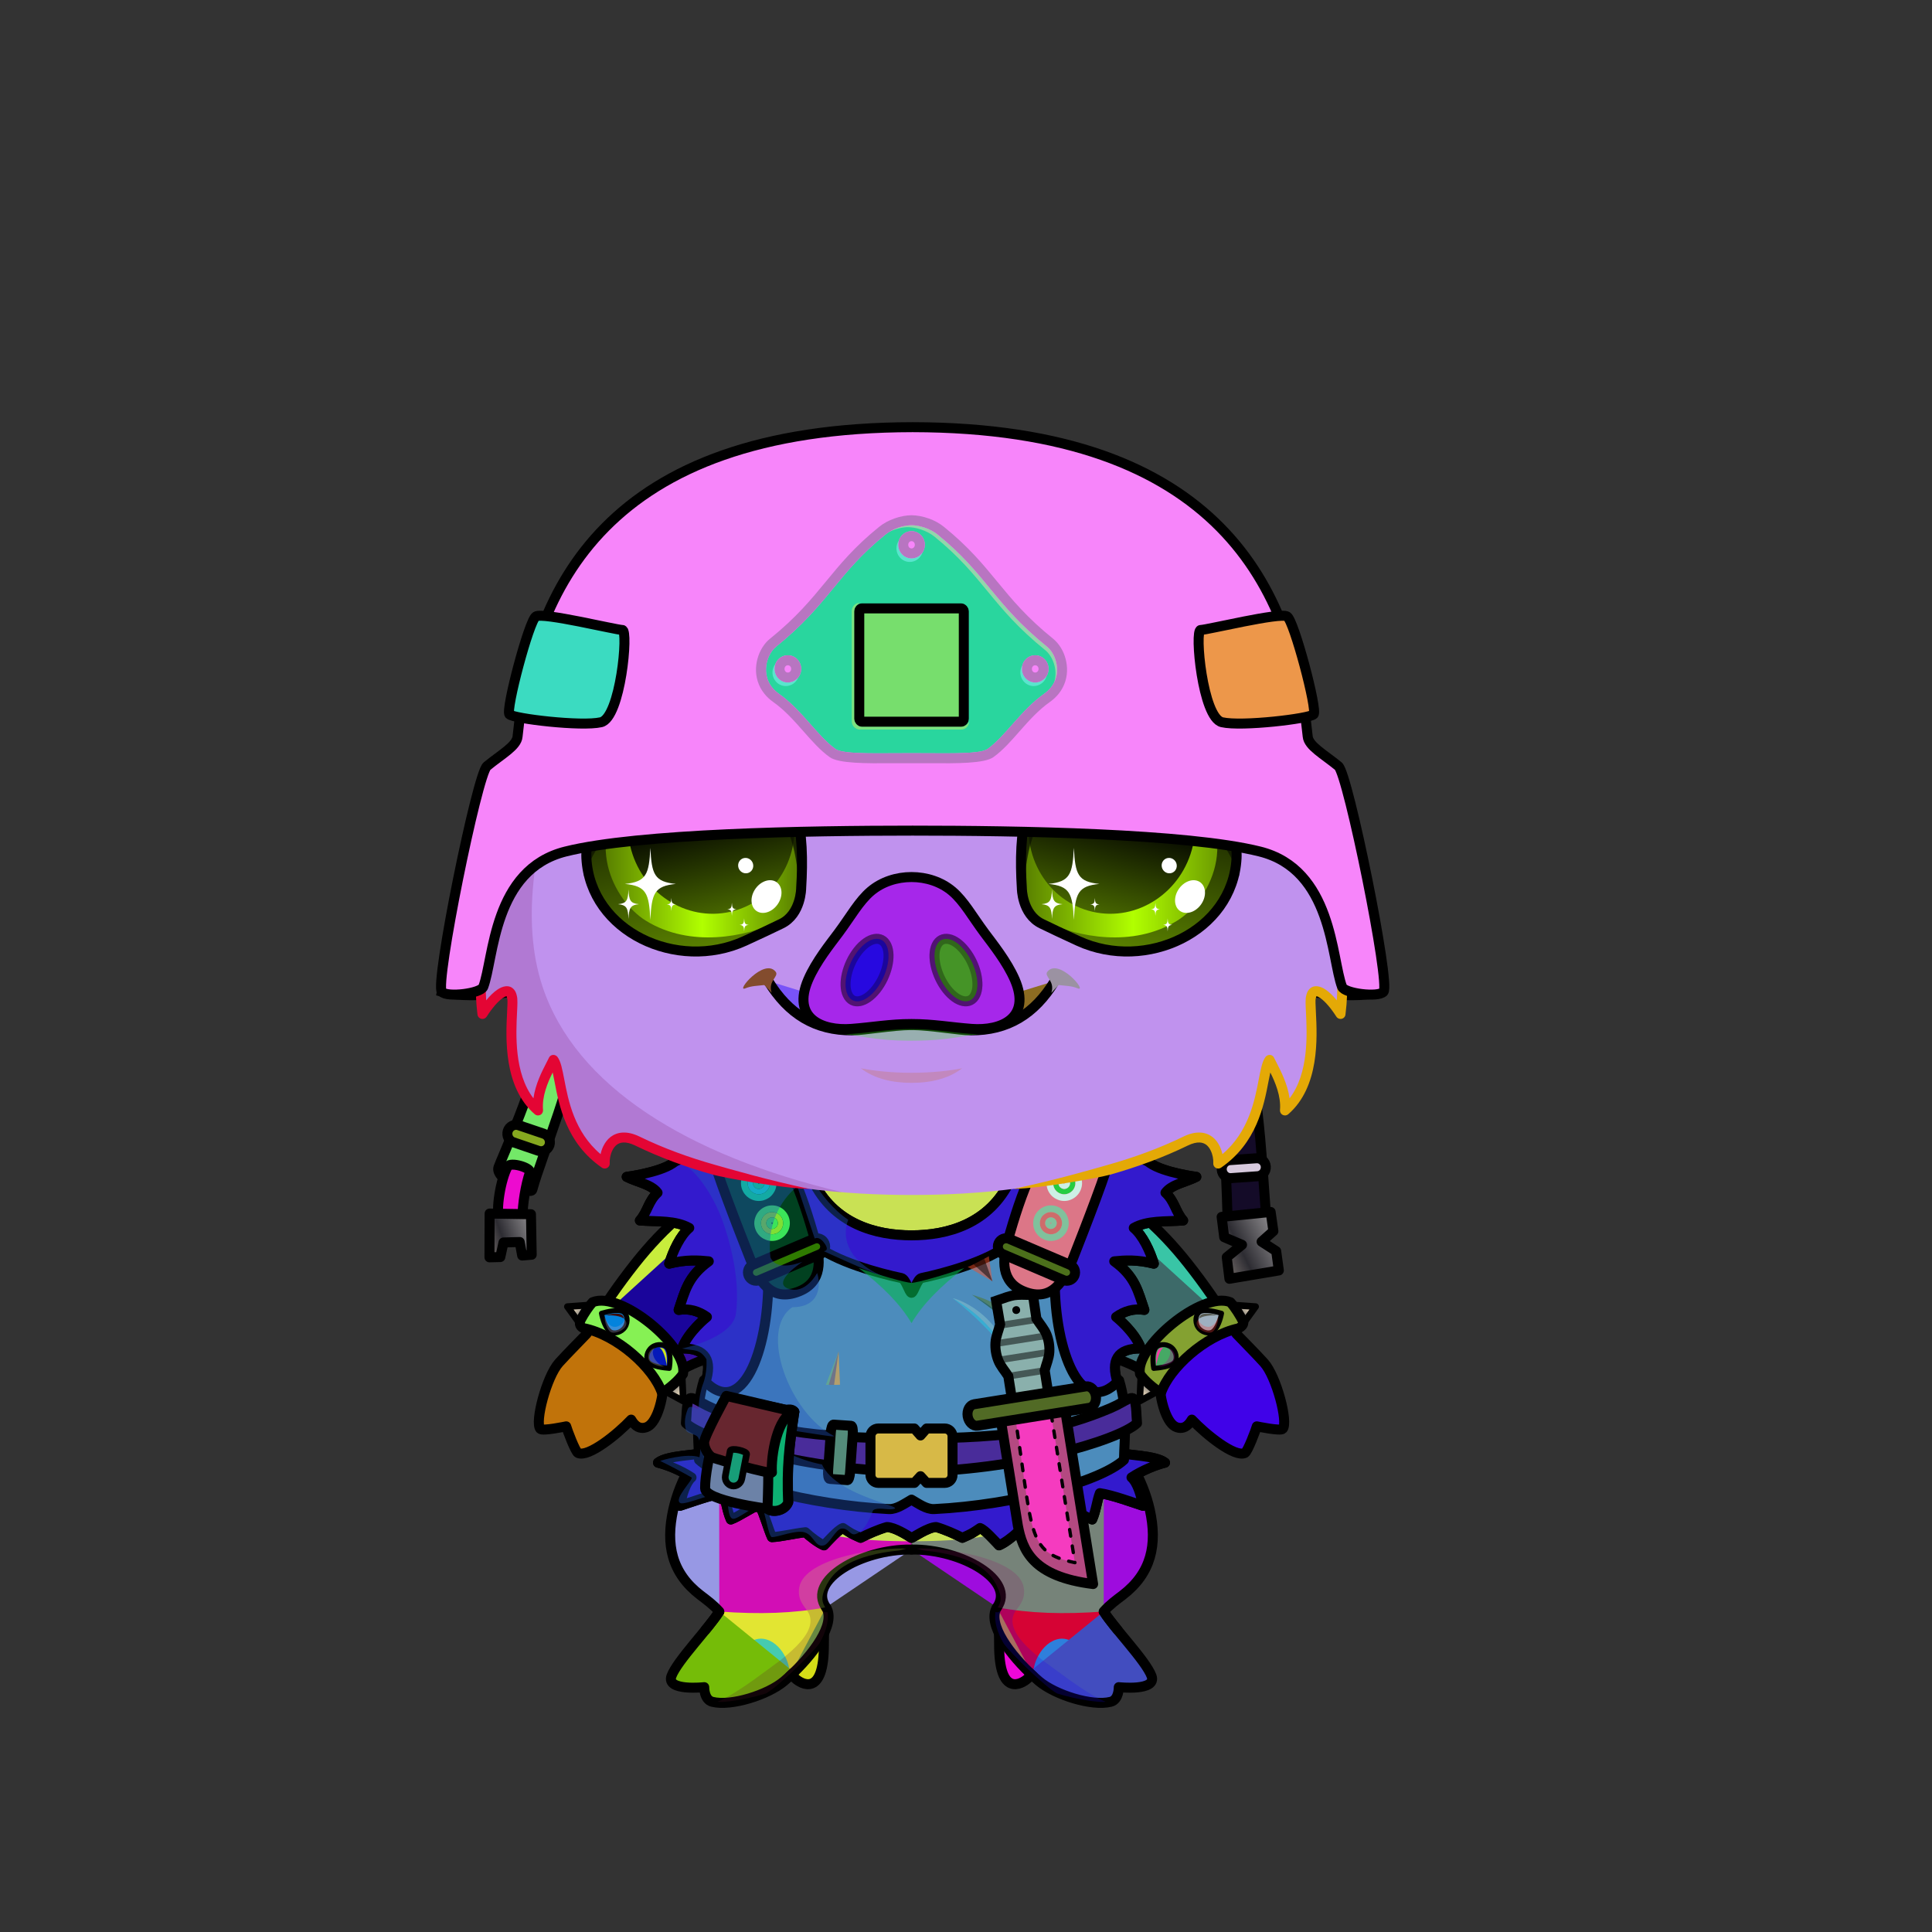 <svg xmlns="http://www.w3.org/2000/svg" xmlns:xlink="http://www.w3.org/1999/xlink" style="shape-rendering:geometricPrecision; text-rendering:geometricPrecision; image-rendering:optimizeQuality; fill-rule:evenodd; clip-rule:evenodd" version="1.1" viewBox="0 0 29000 29000" xml:space="preserve"><rect x="0" y="0" width="29000" height="29000" fill="#333333" stroke="none"/><defs><style type="text/css">.BraceletBlackMetal-Mediumfil32 {fill:black;fill-opacity:0.302}
.BraceletBlackMetal-Mediumfil25 {fill:white}
.BraceletBlackMetal-Mediumfil174 {fill:url(#BraceletBlackMetal-Mediumid330)}
.BraceletBlackMetal-Mediumstr8 {stroke:black;stroke-width:100;stroke-linecap:round;stroke-linejoin:round}
.BraceletBlackMetal-Mediumfil175 {fill:url(#BraceletBlackMetal-Mediumid338)}
.BraceletBlackMetal-Mediumfil176 {fill:url(#BraceletBlackMetal-Mediumid138)}
.BraceletBlackMetal-Mediumstr0 {stroke:black;stroke-width:150;stroke-linecap:round;stroke-linejoin:round}
.BraceletBlackMetal-Mediumfil177 {fill:url(#BraceletBlackMetal-Mediumid333)}
.BraceletBlackMetal-Mediumstr13 {stroke:black;stroke-width:75;stroke-linecap:round;stroke-linejoin:round}
.BraceletBlackMetal-Mediumfil178 {fill:url(#BraceletBlackMetal-Mediumid349)}
.BraceletBlackMetal-Mediumfil179 {fill:url(#BraceletBlackMetal-Mediumid341)}
.BraceletBlackMetal-Mediumfil180 {fill:url(#BraceletBlackMetal-Mediumid314)}
.BraceletBlackMetal-Mediumfil181 {fill:url(#BraceletBlackMetal-Mediumid118)}
.BraceletBlackMetal-Mediumfil182 {fill:url(#BraceletBlackMetal-Mediumid350)}
.BraceletBlackMetal-Mediumfil183 {fill:url(#BraceletBlackMetal-Mediumid351)}
.HatMilitaryKevlarBack-Mediumfil20 {fill:url(#HatMilitaryKevlarBack-Mediumid69)}
.HatMilitaryKevlarBack-Mediumstr0 {stroke:black;stroke-width:150}
.HatMilitaryKevlarBack-Mediumfil21 {fill:url(#HatMilitaryKevlarBack-Mediumid78)}
.HatMilitaryKevlarBack-Mediumstr1 {stroke:black;stroke-width:150;stroke-linecap:round;stroke-linejoin:round}
.HatMilitaryKevlarBack-Mediumfil22 {fill:url(#HatMilitaryKevlarBack-Mediumid108)}
.HatMilitaryKevlarBack-Mediumfil23 {fill:url(#HatMilitaryKevlarBack-Mediumid65)}
.HatMilitaryKevlarBack-Mediumfil24 {fill:url(#HatMilitaryKevlarBack-Mediumid74)}
.HatMilitaryKevlarBack-Mediumfil25 {fill:url(#HatMilitaryKevlarBack-Mediumid98)}
.HatMilitaryKevlarBack-Mediumfil26 {fill:url(#HatMilitaryKevlarBack-Mediumid51)}
.HatMilitaryKevlarBack-Mediumfil27 {fill:url(#HatMilitaryKevlarBack-Mediumid40)}
.HatMilitaryKevlar-Mediumfil28 {fill:url(#HatMilitaryKevlar-Mediumid45)}
.HatMilitaryKevlar-Mediumfil9 {fill:black;fill-opacity:0.4}
.HatMilitaryKevlar-Mediumfil10 {fill:#deceb3;fill-opacity:0.2}
.HatMilitaryKevlar-Mediumfil29 {fill:url(#HatMilitaryKevlar-Mediumid61)}
.HatMilitaryKevlar-Mediumfil31 {fill:url(#HatMilitaryKevlar-Mediumid79)}
.HatMilitaryKevlar-Mediumfil15 {fill:black}
.HatMilitaryKevlar-Mediumfil16 {fill:#deceb3;fill-opacity:0.502}
.HatMilitaryKevlar-Mediumfil17 {fill:#2B2A29;fill-opacity:0.502}
.HatMilitaryKevlar-Mediumfil18 {fill:#deceb3;fill-rule:nonzero;fill-opacity:0.502}
.HatMilitaryKevlar-Mediumfil12 {fill:none}
.HatMilitaryKevlar-Mediumstr1 {stroke:black;stroke-width:150;stroke-linecap:round;stroke-linejoin:round}
.HatMilitaryKevlar-Mediumfil30 {fill:url(#HatMilitaryKevlar-Mediumid85)}
.HatMilitaryKevlar-Mediumstr2 {stroke:black;stroke-width:150;stroke-linejoin:round}
.HatMilitaryKevlar-Mediumstr3 {stroke:black;stroke-width:150;stroke-linecap:round}
.HatMilitaryKevlar-Mediumfil32 {fill:url(#HatMilitaryKevlar-Mediumid59)}
.NecklacePostApocVest-Mediumfil99 {fill:#FFFF99;fill-opacity:0.502}
.NecklacePostApocVest-Mediumfil126 {fill:url(#NecklacePostApocVest-Mediumid138)}
.NecklacePostApocVest-Mediumfil127 {fill:url(#NecklacePostApocVest-Mediumid18)}
.NecklacePostApocVest-Mediumfil27 {fill:white;fill-opacity:0.502}
.NecklacePostApocVest-Mediumfil102 {fill:white;fill-opacity:0.6}
.NecklacePostApocVest-Mediumfil103 {fill:black;fill-opacity:0.6}
.NecklacePostApocVest-Mediumfil128 {fill:url(#NecklacePostApocVest-Mediumid149);fill-rule:nonzero}
.NecklacePostApocVest-Mediumfil105 {fill:#FFEFB5;fill-rule:nonzero;fill-opacity:0.502}
.NecklacePostApocVest-Mediumfil130 {fill:url(#NecklacePostApocVest-Mediumid141);fill-rule:nonzero}
.NecklacePostApocVest-Mediumfil108 {fill:#FFEFB5;fill-opacity:0.502}
.NecklacePostApocVest-Mediumfil131 {fill:url(#NecklacePostApocVest-Mediumid46)}
.NecklacePostApocVest-Mediumfil34 {fill:black}
.NecklacePostApocVest-Mediumfil132 {fill:url(#NecklacePostApocVest-Mediumid47)}
.NecklacePostApocVest-Mediumfil134 {fill:url(#NecklacePostApocVest-Mediumid45)}
.NecklacePostApocVest-Mediumfil135 {fill:url(#NecklacePostApocVest-Mediumid20)}
.NecklacePostApocVest-Mediumfil7 {fill:black;fill-opacity:0.4}
.NecklacePostApocVest-Mediumfil31 {fill:black;fill-opacity:0.502}
.NecklacePostApocVest-Mediumfil122 {fill:#FCEEC0;fill-rule:nonzero;fill-opacity:0.2}
.NecklacePostApocVest-Mediumfil125 {fill:url(#NecklacePostApocVest-Mediumid0)}
.NecklacePostApocVest-Mediumstr0 {stroke:black;stroke-width:150;stroke-linecap:round;stroke-linejoin:round}
.NecklacePostApocVest-Mediumfil5 {fill:none}
.NecklacePostApocVest-Mediumfil11 {fill:none;fill-rule:nonzero}
.NecklacePostApocVest-Mediumfil129 {fill:url(#NecklacePostApocVest-Mediumid152);fill-rule:nonzero}
.NecklacePostApocVest-Mediumstr2 {stroke:black;stroke-width:150}
.NecklacePostApocVest-Mediumfil133 {fill:url(#NecklacePostApocVest-Mediumid42)}
.NecklacePostApocVest-Mediumfil136 {fill:url(#NecklacePostApocVest-Mediumid41)}
.NecklacePostApocVest-Mediumfil137 {fill:url(#NecklacePostApocVest-Mediumid68)}
.NecklacePostApocVest-Mediumfil138 {fill:url(#NecklacePostApocVest-Mediumid110)}
.NecklacePostApocVest-Mediumfil139 {fill:url(#NecklacePostApocVest-Mediumid157);fill-rule:nonzero}
.NecklacePostApocVest-Mediumfil140 {fill:url(#NecklacePostApocVest-Mediumid174);fill-rule:nonzero}
.NecklacePostApocVest-Mediumfil141 {fill:url(#NecklacePostApocVest-Mediumid166);fill-rule:nonzero}
.NecklacePostApocVest-Mediumfil142 {fill:url(#NecklacePostApocVest-Mediumid107)}
.NecklacePostApocVest-Mediumstr5 {stroke:black;stroke-width:100}
.NecklacePostApocVest-Mediumfil143 {fill:url(#NecklacePostApocVest-Mediumid164);fill-rule:nonzero}
.NecklacePostApocVest-Mediumstr6 {stroke:black;stroke-width:50;stroke-linecap:round;stroke-linejoin:round;stroke-dasharray:100 150}
.NecklacePostApocVest-Mediumfil144 {fill:url(#NecklacePostApocVest-Mediumid179);fill-rule:nonzero}
.NecklacePostApocVest-Mediumfil145 {fill:url(#NecklacePostApocVest-Mediumid90)}
.NecklacePostApocVest-Mediumfil61 {fill:none}
.NecklacePostApocVest-Mediumstr7 {stroke:black;stroke-width:100;stroke-opacity:0.502}
.Tail-Pig0fil0 {fill:none}
.RightFoot-Pig0fil37 {fill:#d9c9ad}
.RightFoot-Pig0fil38 {fill:#684d4d}
.RightFoot-Pig0fil39 {fill:url(#RightFoot-Pig0id227)}
.RightFoot-Pig0fil40 {fill:black}
.RightFoot-Pig0fil10 {fill:black;fill-opacity:0.2}
.RightFoot-Pig0fil0 {fill:none}
.RightFoot-Pig0str2 {stroke:black;stroke-width:150;stroke-linecap:round;stroke-linejoin:round}
.RightLeg-Pig0fil52 {fill:url(#RightLeg-Pig0id37)}
.RightLeg-Pig0fil10 {fill:black;fill-opacity:0.2}
.RightLeg-Pig0fil0 {fill:none}
.RightLeg-Pig0str2 {stroke:black;stroke-width:150;stroke-linecap:round;stroke-linejoin:round}
.LeftFoot-Pig0fil37 {fill:#d9c9ad}
.LeftFoot-Pig0fil38 {fill:#684d4d}
.LeftFoot-Pig0fil57 {fill:url(#LeftFoot-Pig0id220)}
.LeftFoot-Pig0fil40 {fill:black}
.LeftFoot-Pig0fil10 {fill:black;fill-opacity:0.2}
.LeftFoot-Pig0fil0 {fill:none}
.LeftFoot-Pig0str2 {stroke:black;stroke-width:150;stroke-linecap:round;stroke-linejoin:round}
.LeftLeg-Pig0fil62 {fill:url(#LeftLeg-Pig0id49)}
.LeftLeg-Pig0fil10 {fill:black;fill-opacity:0.2}
.LeftLeg-Pig0fil0 {fill:none}
.LeftLeg-Pig0str2 {stroke:black;stroke-width:150;stroke-linecap:round;stroke-linejoin:round}
.RightHand-Pig0fil68 {fill:url(#RightHand-Pig0id57)}
.RightHand-Pig0fil10 {fill:black;fill-opacity:0.2}
.RightHand-Pig0fil0 {fill:none}
.RightHand-Pig0str0 {stroke:black;stroke-width:150;stroke-linecap:round;stroke-linejoin:round}
.RightPaw-Pig3fil74 {fill:url(#RightPaw-Pig3id25)}
.RightPaw-Pig3fil10 {fill:black;fill-opacity:0.2}
.RightPaw-Pig3fil77 {fill:url(#RightPaw-Pig3id216)}
.RightPaw-Pig3fil40 {fill:black}
.RightPaw-Pig3fil0 {fill:none}
.RightPaw-Pig3str2 {stroke:black;stroke-width:150;stroke-linecap:round;stroke-linejoin:round}
.LeftHand-Pig0fil79 {fill:url(#LeftHand-Pig0id22)}
.LeftHand-Pig0fil10 {fill:black;fill-opacity:0.2}
.LeftHand-Pig0fil0 {fill:none}
.LeftHand-Pig0str0 {stroke:black;stroke-width:150;stroke-linecap:round;stroke-linejoin:round}
.Body-Pig0fil83 {fill:url(#Body-Pig0id42)}
.Body-Pig0fil10 {fill:black;fill-opacity:0.2}
.Body-Pig0fil84 {fill:black;fill-rule:nonzero}
.LeftPaw-Pig3fil91 {fill:url(#LeftPaw-Pig3id70)}
.LeftPaw-Pig3fil10 {fill:black;fill-opacity:0.2}
.LeftPaw-Pig3fil94 {fill:url(#LeftPaw-Pig3id212)}
.LeftPaw-Pig3fil40 {fill:black}
.LeftPaw-Pig3fil0 {fill:none}
.LeftPaw-Pig3str2 {stroke:black;stroke-width:150;stroke-linecap:round;stroke-linejoin:round}
.Head-Pig5fil165 {fill:url(#Head-Pig5id36)}
.Head-Pig5fil10 {fill:black;fill-opacity:0.2}
.Head-Pig5fil84 {fill:black;fill-rule:nonzero}
.Mouth-Pig0fil26 {fill:black;fill-opacity:0.302}
.Mouth-Pig0fil169 {fill:black}
.Mouth-Pig0fil170 {fill:black;fill-rule:nonzero;fill-opacity:0.302}
.Mouth-Pig0fil0 {fill:none}
.Mouth-Pig0str0 {stroke:black;stroke-width:150;stroke-linecap:round;stroke-linejoin:round}
.EyesClosed-Pig3fil38 {fill:#684d4d}
.EyesClosed-Pig3fil10 {fill:black;fill-opacity:0.2}
.EyesClosed-Pig3fil84 {fill:black;fill-rule:nonzero}
.Eyes-Pig3fil192 {fill:url(#Eyes-Pig3id177)}
.Eyes-Pig3fil190 {fill:url(#Eyes-Pig3id118)}
.Eyes-Pig3fil193 {fill:url(#Eyes-Pig3id104)}
.Eyes-Pig3fil148 {fill:black;fill-opacity:0.502}
.Eyes-Pig3fil173 {fill:white}
.Eyes-Pig3fil194 {fill:url(#Eyes-Pig3id175)}
.Eyes-Pig3fil195 {fill:url(#Eyes-Pig3id90)}
.Eyes-Pig3fil196 {fill:url(#Eyes-Pig3id93)}
.Eyes-Pig3fil0 {fill:none}
.Eyes-Pig3str0 {stroke:black;stroke-width:150;stroke-linecap:round;stroke-linejoin:round}
.Moustache-Pig0fil0 {fill:none}
.Nose-Pig2fil239 {fill:url(#Nose-Pig2id193)}
.Nose-Pig2str0 {stroke:black;stroke-width:150;stroke-linecap:round;stroke-linejoin:round}
.Nose-Pig2fil26 {fill:black;fill-opacity:0.302}
.Nose-Pig2str3 {stroke:black;stroke-width:150;stroke-linecap:round;stroke-linejoin:round;stroke-opacity:0.302}
.Nose-Pig2fil237 {fill:none}
</style><radialGradient cx="10203.1" cy="20922.8" fx="10203.1" fy="20922.8" gradientTransform="matrix(-1.574 -0.632 0.628 -1.566 13115 60134)" gradientUnits="userSpaceOnUse" id="BraceletBlackMetal-Mediumid330" r="104.28" xlink:href="#BraceletBlackMetal-Mediumid314">
  </radialGradient><radialGradient cx="8616.42" cy="19655.5" fx="8616.42" fy="19655.5" gradientTransform="matrix(1.515 -0 -0 1.185 -4439 -3639)" gradientUnits="userSpaceOnUse" id="BraceletBlackMetal-Mediumid338" r="126.91" xlink:href="#BraceletBlackMetal-Mediumid314">
  </radialGradient><linearGradient gradientUnits="userSpaceOnUse" id="BraceletBlackMetal-Mediumid138" x1="8960.35" x2="10000.3" y1="19707.1" y2="20727.4">
   <stop offset="0" style="stop-opacity:1; stop-color:black"/>
   <stop offset="0.149" style="stop-opacity:1; stop-color:#242424"/>
   <stop offset="0.561" style="stop-opacity:1; stop-color:#3B3B3B"/>
   <stop offset="0.851" style="stop-opacity:1; stop-color:#242424"/>
   <stop offset="1" style="stop-opacity:1; stop-color:black"/>
  </linearGradient><radialGradient cx="9131.88" cy="19765.5" fx="9131.88" fy="19765.5" gradientTransform="matrix(1.63 -0.351 0.329 1.529 -12260 -7247)" gradientUnits="userSpaceOnUse" id="BraceletBlackMetal-Mediumid333" r="107.88" xlink:href="#BraceletBlackMetal-Mediumid314">
  </radialGradient><radialGradient cx="9967.16" cy="20454.2" fx="9967.16" fy="20454.2" gradientTransform="matrix(-1.61 -0.237 0.222 -1.509 21459 53693)" gradientUnits="userSpaceOnUse" id="BraceletBlackMetal-Mediumid349" r="110.57" xlink:href="#BraceletBlackMetal-Mediumid314">
  </radialGradient><radialGradient cx="17160.8" cy="20922.8" fx="17160.8" fy="20922.8" gradientTransform="matrix(1.574 -0.632 -0.628 -1.566 3295 64532)" gradientUnits="userSpaceOnUse" id="BraceletBlackMetal-Mediumid341" r="101.08" xlink:href="#BraceletBlackMetal-Mediumid314">
  </radialGradient><linearGradient gradientUnits="userSpaceOnUse" id="BraceletBlackMetal-Mediumid118" x1="17364.3" x2="18405.2" y1="20727.8" y2="19706.6">
   <stop offset="0" style="stop-opacity:1; stop-color:black"/>
   <stop offset="0.149" style="stop-opacity:1; stop-color:#242424"/>
   <stop offset="0.729" style="stop-opacity:1; stop-color:#3B3B3B"/>
   <stop offset="0.902" style="stop-opacity:1; stop-color:#242424"/>
   <stop offset="1" style="stop-opacity:1; stop-color:black"/>
  </linearGradient><radialGradient cx="18232" cy="19765.5" fx="18232" fy="19765.5" gradientTransform="matrix(-1.63 -0.351 -0.329 1.529 54461 -4054)" gradientUnits="userSpaceOnUse" id="BraceletBlackMetal-Mediumid350" r="104.57" xlink:href="#BraceletBlackMetal-Mediumid314">
  </radialGradient><radialGradient cx="17396.7" cy="20454.2" fx="17396.7" fy="20454.2" gradientTransform="matrix(1.61 -0.237 -0.222 -1.509 -6053 55454)" gradientUnits="userSpaceOnUse" id="BraceletBlackMetal-Mediumid351" r="107.19" xlink:href="#BraceletBlackMetal-Mediumid314">
  </radialGradient><linearGradient gradientUnits="userSpaceOnUse" id="HatMilitaryKevlarBack-Mediumid69" x1="15579.5" x2="11785.2" xlink:href="#HatMilitaryKevlarBack-Mediumid68" y1="16646.9" y2="10560.4">
  </linearGradient><linearGradient gradientUnits="userSpaceOnUse" id="HatMilitaryKevlarBack-Mediumid78" x1="8115.47" x2="8080.17" xlink:href="#HatMilitaryKevlarBack-Mediumid55" y1="17851.9" y2="14740.7">
  </linearGradient><linearGradient gradientUnits="userSpaceOnUse" id="HatMilitaryKevlarBack-Mediumid108" x1="19457" x2="17556.9" xlink:href="#HatMilitaryKevlarBack-Mediumid55" y1="17155.1" y2="15912.5">
  </linearGradient><linearGradient gradientUnits="userSpaceOnUse" id="HatMilitaryKevlarBack-Mediumid65" x1="7554.38" x2="7876.54" xlink:href="#HatMilitaryKevlarBack-Mediumid46" y1="17577.3" y2="18270">
  </linearGradient><linearGradient gradientUnits="userSpaceOnUse" id="HatMilitaryKevlarBack-Mediumid74" x1="7365.83" x2="7962.03" xlink:href="#HatMilitaryKevlarBack-Mediumid34" y1="18651.8" y2="18437.6">
  </linearGradient><linearGradient gradientUnits="userSpaceOnUse" id="HatMilitaryKevlarBack-Mediumid98" x1="18418.7" x2="19115.2" xlink:href="#HatMilitaryKevlarBack-Mediumid34" y1="18869.6" y2="18517.5">
  </linearGradient><linearGradient gradientUnits="userSpaceOnUse" id="HatMilitaryKevlarBack-Mediumid51" x1="7832.92" x2="8037" xlink:href="#HatMilitaryKevlarBack-Mediumid44" y1="16862.8" y2="17301.6">
  </linearGradient><linearGradient gradientUnits="userSpaceOnUse" id="HatMilitaryKevlarBack-Mediumid40" x1="18547" x2="18791.9" y1="17377.8" y2="17692.3">
   <stop offset="0" style="stop-opacity:1; stop-color:#6E6E6E"/>
   <stop offset="1" style="stop-opacity:1; stop-color:lightgrey"/>
  </linearGradient><linearGradient gradientUnits="userSpaceOnUse" id="HatMilitaryKevlar-Mediumid45" x1="7769.86" x2="19628.7" xlink:href="#HatMilitaryKevlar-Mediumid39" y1="12801.6" y2="8539.95">
  </linearGradient><linearGradient gradientUnits="userSpaceOnUse" id="HatMilitaryKevlar-Mediumid61" x1="8402.11" x2="18962.5" y1="15314.9" y2="11519.9">
   <stop offset="0" style="stop-opacity:1; stop-color:#5B5B5B"/>
   <stop offset="0.302" style="stop-opacity:1; stop-color:#2D2C32"/>
   <stop offset="1" style="stop-opacity:1; stop-color:#5C5B5E"/>
  </linearGradient><linearGradient gradientUnits="userSpaceOnUse" id="HatMilitaryKevlar-Mediumid79" x1="11747.7" x2="15616.9" xlink:href="#HatMilitaryKevlar-Mediumid49" y1="10274.4" y2="8917.72">
  </linearGradient><linearGradient gradientUnits="userSpaceOnUse" id="HatMilitaryKevlar-Mediumid85" x1="7834.16" x2="9178.83" xlink:href="#HatMilitaryKevlar-Mediumid64" y1="10568.4" y2="9534.85">
  </linearGradient><linearGradient gradientUnits="userSpaceOnUse" id="HatMilitaryKevlar-Mediumid59" x1="18185.8" x2="19530.5" y1="10568.4" y2="9534.85">
   <stop offset="0" style="stop-opacity:1; stop-color:#1F1E21"/>
   <stop offset="1" style="stop-opacity:1; stop-color:#35343A"/>
  </linearGradient><linearGradient gradientUnits="userSpaceOnUse" id="NecklacePostApocVest-Mediumid138" x1="15870.4" x2="14699.5" xlink:href="#NecklacePostApocVest-Mediumid18" y1="19278" y2="21947.7">
  </linearGradient><linearGradient gradientUnits="userSpaceOnUse" id="NecklacePostApocVest-Mediumid149" x1="13681.9" x2="13681.9" xlink:href="#NecklacePostApocVest-Mediumid147" y1="22088" y2="20985">
  </linearGradient><linearGradient gradientUnits="userSpaceOnUse" id="NecklacePostApocVest-Mediumid141" x1="15861.9" x2="15861.9" y1="19430.8" y2="17273.3">
   <stop offset="0" style="stop-opacity:1; stop-color:#946A40"/>
   <stop offset="1" style="stop-opacity:1; stop-color:#362E34"/>
  </linearGradient><linearGradient gradientUnits="userSpaceOnUse" id="NecklacePostApocVest-Mediumid46" x1="11502.5" x2="11676.2" xlink:href="#NecklacePostApocVest-Mediumid20" y1="18500.7" y2="18219">
  </linearGradient><linearGradient gradientUnits="userSpaceOnUse" id="NecklacePostApocVest-Mediumid47" x1="11302.5" x2="11476.2" xlink:href="#NecklacePostApocVest-Mediumid20" y1="17900.7" y2="17619">
  </linearGradient><linearGradient gradientUnits="userSpaceOnUse" id="NecklacePostApocVest-Mediumid45" x1="15861.4" x2="15687.7" xlink:href="#NecklacePostApocVest-Mediumid20" y1="18500.7" y2="18219">
  </linearGradient><linearGradient gradientUnits="userSpaceOnUse" id="NecklacePostApocVest-Mediumid0" x1="13681.9" x2="13681.9" y1="23195.8" y2="17371.3">
   <stop offset="0" style="stop-opacity:1; stop-color:#524B21"/>
   <stop offset="0.612" style="stop-opacity:1; stop-color:#61613A"/>
   <stop offset="1" style="stop-opacity:1; stop-color:#2D313A"/>
  </linearGradient><linearGradient gradientUnits="userSpaceOnUse" id="NecklacePostApocVest-Mediumid152" x1="11501.9" x2="11501.9" xlink:href="#NecklacePostApocVest-Mediumid141" y1="19430.8" y2="17273.3">
  </linearGradient><linearGradient gradientUnits="userSpaceOnUse" id="NecklacePostApocVest-Mediumid42" x1="11588.6" x2="12023.8" xlink:href="#NecklacePostApocVest-Mediumid20" y1="19258.5" y2="18552.8">
  </linearGradient><linearGradient gradientUnits="userSpaceOnUse" id="NecklacePostApocVest-Mediumid41" x1="15340" x2="15775.3" xlink:href="#NecklacePostApocVest-Mediumid20" y1="19258.5" y2="18552.8">
  </linearGradient><linearGradient gradientUnits="userSpaceOnUse" id="NecklacePostApocVest-Mediumid68" x1="13126.4" x2="14237.5" xlink:href="#NecklacePostApocVest-Mediumid20" y1="22006.8" y2="21693.9">
  </linearGradient><linearGradient gradientUnits="userSpaceOnUse" id="NecklacePostApocVest-Mediumid110" x1="12444.5" x2="12786.6" xlink:href="#NecklacePostApocVest-Mediumid20" y1="22077.9" y2="21523.3">
  </linearGradient><linearGradient gradientUnits="userSpaceOnUse" id="NecklacePostApocVest-Mediumid157" x1="11253.7" x2="11253.7" xlink:href="#NecklacePostApocVest-Mediumid141" y1="22678" y2="21008.9">
  </linearGradient><linearGradient gradientUnits="userSpaceOnUse" id="NecklacePostApocVest-Mediumid174" x1="11721.5" x2="11721.5" xlink:href="#NecklacePostApocVest-Mediumid141" y1="22679.8" y2="21156.5">
  </linearGradient><linearGradient gradientUnits="userSpaceOnUse" id="NecklacePostApocVest-Mediumid166" x1="11246.3" x2="11246.3" xlink:href="#NecklacePostApocVest-Mediumid141" y1="22105.7" y2="20952.9">
  </linearGradient><linearGradient gradientUnits="userSpaceOnUse" id="NecklacePostApocVest-Mediumid107" x1="10929.1" x2="11163.9" xlink:href="#NecklacePostApocVest-Mediumid20" y1="22227.2" y2="21834">
  </linearGradient><linearGradient gradientUnits="userSpaceOnUse" id="NecklacePostApocVest-Mediumid164" x1="16055.1" x2="15354.4" xlink:href="#NecklacePostApocVest-Mediumid158" y1="23535.7" y2="21270.1">
  </linearGradient><linearGradient gradientUnits="userSpaceOnUse" id="NecklacePostApocVest-Mediumid179" x1="14999.5" x2="15703.3" xlink:href="#NecklacePostApocVest-Mediumid177" y1="20737" y2="19866.9">
  </linearGradient><linearGradient gradientUnits="userSpaceOnUse" id="NecklacePostApocVest-Mediumid90" x1="14831.6" x2="16142.7" xlink:href="#NecklacePostApocVest-Mediumid20" y1="21547.9" y2="20662.3">
  </linearGradient><linearGradient gradientUnits="objectBoundingBox" id="RightFoot-Pig0id227" x1="50%" x2="50%" xlink:href="#RightFoot-Pig0id0" y1="100%" y2="0%">
  </linearGradient><linearGradient gradientUnits="objectBoundingBox" id="RightLeg-Pig0id37" x1="50%" x2="50%" xlink:href="#RightLeg-Pig0id2" y1="100%" y2="0%">
  </linearGradient><linearGradient gradientUnits="objectBoundingBox" id="LeftFoot-Pig0id220" x1="50%" x2="50%" xlink:href="#LeftFoot-Pig0id0" y1="100%" y2="0%">
  </linearGradient><linearGradient gradientUnits="objectBoundingBox" id="LeftLeg-Pig0id49" x1="50%" x2="50%" xlink:href="#LeftLeg-Pig0id2" y1="100%" y2="0%">
  </linearGradient><linearGradient gradientUnits="objectBoundingBox" id="RightHand-Pig0id57" x1="30.124%" x2="69.876%" xlink:href="#RightHand-Pig0id22" y1="2.322%" y2="97.678%">
  </linearGradient><linearGradient gradientUnits="objectBoundingBox" id="RightPaw-Pig3id25" x1="81.883%" x2="18.117%" y1="89.198%" y2="10.802%">
   <stop offset="0" style="stop-opacity:1; stop-color:#99835c"/>
   <stop offset="0.62" style="stop-opacity:1; stop-color:#bfa67c"/>
   <stop offset="1" style="stop-opacity:1; stop-color:#bfa67c"/>
  </linearGradient><linearGradient gradientUnits="objectBoundingBox" id="RightPaw-Pig3id216" x1="28.208%" x2="71.792%" xlink:href="#RightPaw-Pig3id5" y1="1.784%" y2="98.216%">
  </linearGradient><linearGradient gradientUnits="objectBoundingBox" id="LeftHand-Pig0id22" x1="69.876%" x2="30.124%" y1="2.322%" y2="97.678%">
   <stop offset="0" style="stop-opacity:1; stop-color:#99835c"/>
   <stop offset="0.02" style="stop-opacity:1; stop-color:#99835c"/>
   <stop offset="0.922" style="stop-opacity:1; stop-color:#bfa67c"/>
   <stop offset="1" style="stop-opacity:1; stop-color:#bfa67c"/>
  </linearGradient><linearGradient gradientUnits="objectBoundingBox" id="Body-Pig0id42" x1="50%" x2="50%" y1="0%" y2="100%">
   <stop offset="0" style="stop-opacity:1; stop-color:#99835c"/>
   <stop offset="0.031" style="stop-opacity:1; stop-color:#99835c"/>
   <stop offset="0.529" style="stop-opacity:1; stop-color:#bfa67c"/>
   <stop offset="1" style="stop-opacity:1; stop-color:#d9c9ad"/>
  </linearGradient><linearGradient gradientUnits="objectBoundingBox" id="LeftPaw-Pig3id70" x1="18.117%" x2="81.883%" xlink:href="#LeftPaw-Pig3id25" y1="89.198%" y2="10.802%">
  </linearGradient><linearGradient gradientUnits="objectBoundingBox" id="LeftPaw-Pig3id212" x1="71.792%" x2="28.208%" xlink:href="#LeftPaw-Pig3id5" y1="1.784%" y2="98.216%">
  </linearGradient><linearGradient gradientUnits="objectBoundingBox" id="Head-Pig5id36" x1="50%" x2="50%" xlink:href="#Head-Pig5id3" y1="100%" y2="9.57532e-005%">
  </linearGradient><linearGradient gradientUnits="userSpaceOnUse" id="Eyes-Pig3id177" x1="16548.6" x2="17276.1" xlink:href="#Eyes-Pig3id148" y1="14169.8" y2="11077">
  </linearGradient><linearGradient gradientUnits="objectBoundingBox" id="Eyes-Pig3id118" x1="100%" x2="0%" xlink:href="#Eyes-Pig3id10" y1="50%" y2="50%">
  </linearGradient><linearGradient gradientUnits="userSpaceOnUse" id="Eyes-Pig3id104" x1="16988.9" x2="16389" xlink:href="#Eyes-Pig3id45" y1="11146.2" y2="13685.3">
  </linearGradient><linearGradient gradientUnits="userSpaceOnUse" id="Eyes-Pig3id175" x1="10815.3" x2="10087.8" xlink:href="#Eyes-Pig3id148" y1="14169.8" y2="11077">
  </linearGradient><linearGradient gradientUnits="userSpaceOnUse" id="Eyes-Pig3id90" x1="9091.21" x2="11978.6" xlink:href="#Eyes-Pig3id10" y1="12662.2" y2="12662.2">
  </linearGradient><linearGradient gradientUnits="userSpaceOnUse" id="Eyes-Pig3id93" x1="10375" x2="10974.8" xlink:href="#Eyes-Pig3id45" y1="11146.2" y2="13685.3">
  </linearGradient><linearGradient gradientUnits="userSpaceOnUse" id="Nose-Pig2id193" x1="13681.9" x2="13681.9" xlink:href="#Nose-Pig2id151" y1="13165.1" y2="15448">
  </linearGradient><radialGradient cx="18747.4" cy="19655.5" fx="18747.4" fy="19655.5" gradientTransform="matrix(-1.515 -0 -0 1.185 47153 -3639)" gradientUnits="userSpaceOnUse" id="BraceletBlackMetal-Mediumid314" r="126.91">
   <stop offset="0" style="stop-opacity:1; stop-color:#deceb3"/>
   <stop offset="1" style="stop-opacity:1; stop-color:#707070"/>
  </radialGradient><linearGradient gradientUnits="userSpaceOnUse" id="HatMilitaryKevlarBack-Mediumid68" x1="15769.2" x2="11595.4" y1="16643" y2="10069.5">
   <stop offset="0" style="stop-opacity:1; stop-color:#434242"/>
   <stop offset="1" style="stop-opacity:1; stop-color:#252525"/>
  </linearGradient><linearGradient gradientUnits="userSpaceOnUse" id="HatMilitaryKevlarBack-Mediumid55" x1="7558.78" x2="7519.95" y1="17944.4" y2="14584.4">
   <stop offset="0" style="stop-opacity:1; stop-color:#565F63"/>
   <stop offset="1" style="stop-opacity:1; stop-color:#2F2F2F"/>
  </linearGradient><linearGradient gradientUnits="userSpaceOnUse" id="HatMilitaryKevlarBack-Mediumid46" x1="8004.84" x2="8303.34" y1="18721.3" y2="19347.7">
   <stop offset="0" style="stop-opacity:1; stop-color:#696363"/>
   <stop offset="1" style="stop-opacity:1; stop-color:#D1CECA"/>
  </linearGradient><linearGradient gradientUnits="userSpaceOnUse" id="HatMilitaryKevlarBack-Mediumid34" x1="7830.14" x2="8382.56" y1="19693.1" y2="19499.3">
   <stop offset="0" style="stop-opacity:1; stop-color:#5C5757"/>
   <stop offset="0.302" style="stop-opacity:1; stop-color:#2D2C32"/>
   <stop offset="1" style="stop-opacity:1; stop-color:#817F82"/>
  </linearGradient><linearGradient gradientUnits="userSpaceOnUse" id="HatMilitaryKevlarBack-Mediumid44" x1="8262.93" x2="8452.03" y1="18075" y2="18471.9">
   <stop offset="0" style="stop-opacity:1; stop-color:#6A6D70"/>
   <stop offset="1" style="stop-opacity:1; stop-color:#D0D7DB"/>
  </linearGradient><linearGradient gradientUnits="userSpaceOnUse" id="HatMilitaryKevlar-Mediumid39" x1="7178.02" x2="20222.8" y1="12831.4" y2="8228.79">
   <stop offset="0" style="stop-opacity:1; stop-color:#5C5757"/>
   <stop offset="0.302" style="stop-opacity:1; stop-color:#2D2C32"/>
   <stop offset="1" style="stop-opacity:1; stop-color:#74747A"/>
  </linearGradient><linearGradient gradientUnits="userSpaceOnUse" id="HatMilitaryKevlar-Mediumid49" x1="11562" x2="15801.4" y1="10112.7" y2="8626.14">
   <stop offset="0" style="stop-opacity:1; stop-color:#5B5B5B"/>
   <stop offset="0.302" style="stop-opacity:1; stop-color:#2D2C32"/>
   <stop offset="1" style="stop-opacity:1; stop-color:#686669"/>
  </linearGradient><linearGradient gradientUnits="userSpaceOnUse" id="HatMilitaryKevlar-Mediumid64" x1="7248.75" x2="8727.89" y1="10419.5" y2="9303.28">
   <stop offset="0" style="stop-opacity:1; stop-color:#0F0E0E"/>
   <stop offset="1" style="stop-opacity:1; stop-color:#1C1B1F"/>
  </linearGradient><linearGradient gradientUnits="userSpaceOnUse" id="NecklacePostApocVest-Mediumid18" x1="10937.9" x2="13219.9" y1="19133.1" y2="22092.6">
   <stop offset="0" style="stop-opacity:1; stop-color:#545452"/>
   <stop offset="0.51" style="stop-opacity:1; stop-color:#747666"/>
   <stop offset="1" style="stop-opacity:1; stop-color:#979C82"/>
  </linearGradient><linearGradient gradientUnits="userSpaceOnUse" id="NecklacePostApocVest-Mediumid147" x1="13681.9" x2="13681.9" y1="22664" y2="21719.1">
   <stop offset="0" style="stop-opacity:1; stop-color:#15313E"/>
   <stop offset="0.549" style="stop-opacity:1; stop-color:#845A3C"/>
   <stop offset="1" style="stop-opacity:1; stop-color:#362E34"/>
  </linearGradient><linearGradient gradientUnits="userSpaceOnUse" id="NecklacePostApocVest-Mediumid20" x1="16061.4" x2="15887.7" y1="17900.7" y2="17619">
   <stop offset="0" style="stop-opacity:1; stop-color:#7D705E"/>
   <stop offset="0.412" style="stop-opacity:1; stop-color:#E2E3E7"/>
   <stop offset="0.71" style="stop-opacity:1; stop-color:#B2B4BF"/>
   <stop offset="1" style="stop-opacity:1; stop-color:#FFF8E8"/>
  </linearGradient><linearGradient gradientUnits="userSpaceOnUse" id="NecklacePostApocVest-Mediumid158" x1="16185.5" x2="15455.7" y1="23433.3" y2="21073.6">
   <stop offset="0" style="stop-opacity:1; stop-color:#946A40"/>
   <stop offset="1" style="stop-opacity:1; stop-color:#542317"/>
  </linearGradient><linearGradient gradientUnits="userSpaceOnUse" id="NecklacePostApocVest-Mediumid177" x1="15079.5" x2="15814.4" y1="20524.7" y2="19616.2">
   <stop offset="0" style="stop-opacity:1; stop-color:#2E2926"/>
   <stop offset="1" style="stop-opacity:1; stop-color:#5A5E69"/>
  </linearGradient><linearGradient gradientUnits="userSpaceOnUse" id="RightFoot-Pig0id0" x1="16257.8" x2="16257.8" y1="21560.3" y2="23683.4">
   <stop offset="0" style="stop-opacity:1; stop-color:#684d4d"/>
   <stop offset="1" style="stop-opacity:1; stop-color:#8f7878"/>
  </linearGradient><linearGradient gradientUnits="userSpaceOnUse" id="RightLeg-Pig0id2" x1="11782.6" x2="11782.6" y1="24212.9" y2="21311.8">
   <stop offset="0" style="stop-opacity:1; stop-color:#d9c9ad"/>
   <stop offset="0.388" style="stop-opacity:1; stop-color:#d9c9ad"/>
   <stop offset="1" style="stop-opacity:1; stop-color:#bfa67c"/>
  </linearGradient><linearGradient gradientUnits="userSpaceOnUse" id="LeftFoot-Pig0id0" x1="16257.8" x2="16257.8" y1="21560.3" y2="23683.4">
   <stop offset="0" style="stop-opacity:1; stop-color:#684d4d"/>
   <stop offset="1" style="stop-opacity:1; stop-color:#8f7878"/>
  </linearGradient><linearGradient gradientUnits="userSpaceOnUse" id="LeftLeg-Pig0id2" x1="11782.6" x2="11782.6" y1="24212.9" y2="21311.8">
   <stop offset="0" style="stop-opacity:1; stop-color:#d9c9ad"/>
   <stop offset="0.388" style="stop-opacity:1; stop-color:#d9c9ad"/>
   <stop offset="1" style="stop-opacity:1; stop-color:#bfa67c"/>
  </linearGradient><linearGradient gradientUnits="objectBoundingBox" id="RightHand-Pig0id22" x1="69.876%" x2="30.124%" y1="2.322%" y2="97.678%">
   <stop offset="0" style="stop-opacity:1; stop-color:#99835c"/>
   <stop offset="0.02" style="stop-opacity:1; stop-color:#99835c"/>
   <stop offset="0.922" style="stop-opacity:1; stop-color:#bfa67c"/>
   <stop offset="1" style="stop-opacity:1; stop-color:#bfa67c"/>
  </linearGradient><linearGradient gradientUnits="userSpaceOnUse" id="RightPaw-Pig3id5" x1="18537.4" x2="18537.4" y1="11625" y2="5118.17">
   <stop offset="0" style="stop-opacity:1; stop-color:#684d4d"/>
   <stop offset="1" style="stop-opacity:1; stop-color:#bfa67c"/>
  </linearGradient><linearGradient gradientUnits="objectBoundingBox" id="LeftPaw-Pig3id25" x1="81.883%" x2="18.117%" y1="89.198%" y2="10.802%">
   <stop offset="0" style="stop-opacity:1; stop-color:#99835c"/>
   <stop offset="0.62" style="stop-opacity:1; stop-color:#bfa67c"/>
   <stop offset="1" style="stop-opacity:1; stop-color:#bfa67c"/>
  </linearGradient><linearGradient gradientUnits="userSpaceOnUse" id="LeftPaw-Pig3id5" x1="18537.4" x2="18537.4" y1="11625" y2="5118.17">
   <stop offset="0" style="stop-opacity:1; stop-color:#684d4d"/>
   <stop offset="1" style="stop-opacity:1; stop-color:#bfa67c"/>
  </linearGradient><linearGradient gradientUnits="userSpaceOnUse" id="Head-Pig5id3" x1="18922.8" x2="18922.8" y1="11187.2" y2="5413.87">
   <stop offset="0" style="stop-opacity:1; stop-color:#99835c"/>
   <stop offset="0.388" style="stop-opacity:1; stop-color:#bfa67c"/>
   <stop offset="1" style="stop-opacity:1; stop-color:#d9c9ad"/>
  </linearGradient><linearGradient gradientUnits="userSpaceOnUse" id="Eyes-Pig3id148" x1="16641" x2="17334.4" y1="14255.9" y2="11076.2">
   <stop offset="0" style="stop-opacity:1; stop-color:#598000"/>
   <stop offset="1" style="stop-opacity:1; stop-color:black"/>
  </linearGradient><linearGradient gradientUnits="userSpaceOnUse" id="Eyes-Pig3id10" x1="15305.7" x2="18262.7" y1="12539.6" y2="12539.6">
   <stop offset="0" style="stop-opacity:1; stop-color:#598000"/>
   <stop offset="0.502" style="stop-opacity:1; stop-color:#b1ff00"/>
   <stop offset="1" style="stop-opacity:1; stop-color:#598000"/>
  </linearGradient><linearGradient gradientUnits="userSpaceOnUse" id="Eyes-Pig3id45" x1="16680.3" x2="16680.3" y1="11243.5" y2="13543.4">
   <stop offset="0" style="stop-opacity:1; stop-color:black"/>
   <stop offset="0.4" style="stop-opacity:1; stop-color:black"/>
   <stop offset="1" style="stop-opacity:1; stop-color:#476600"/>
  </linearGradient><linearGradient gradientUnits="userSpaceOnUse" id="Nose-Pig2id151" x1="13681.9" x2="13681.9" y1="13554.2" y2="15469.2">
   <stop offset="0" style="stop-opacity:1; stop-color:#FFCCCC"/>
   <stop offset="1" style="stop-opacity:1; stop-color:#DB9092"/>
  </linearGradient></defs><g id="Tail-Pig0">
  <rect class="Tail-Pig0fil0" height="900" width="900" x="13232" y="22153"/>
 </g><g id="HatMilitaryKevlarBack-Medium">
 <animateTransform additive="sum" attributeName="transform" dur="10" repeatCount="indefinite" type="translate" values="0;0 200;0;0 200;0;0 200;0;0 200;0"/>
  <g>
   <path class="HatMilitaryKevlarBack-Mediumfil20 HatMilitaryKevlarBack-Mediumstr0" d="M6632 14887c514,-2898 2519,-2611 7050,-2611 4532,0 6537,-287 7051,2611 -999,286 -3266,-701 -7051,-701 -3784,0 -6052,987 -7050,701z" style="fill:#3d8e28"/>
   <path class="HatMilitaryKevlarBack-Mediumfil21 HatMilitaryKevlarBack-Mediumstr1" d="M8215 14807c0,0 -47,287 -83,807 -36,520 -623,1823 -650,1908 -56,177 484,423 508,337 150,-546 661,-1708 650,-2316 -11,-609 70,-613 78,-827 -161,30 -334,61 -503,91z" style="fill:#73e868"/>
   <path class="HatMilitaryKevlarBack-Mediumfil22 HatMilitaryKevlarBack-Mediumstr1" d="M18003 14599c-5,-74 -64,393 165,1095 230,702 252,2527 259,2616 14,186 604,203 594,114 -63,-563 -96,-2040 -358,-2834 -263,-795 -135,-708 -208,-909 -210,-38 -281,-55 -452,-82z" style="fill:#140b28"/>
   <path class="HatMilitaryKevlarBack-Mediumfil23 HatMilitaryKevlarBack-Mediumstr1" d="M7954 17599c-65,191 -110,473 -112,681 0,120 -330,93 -347,44 -58,-162 21,-624 124,-814 41,-76 359,19 335,89z" style="fill:#ed0bcf"/>
   <polygon class="HatMilitaryKevlarBack-Mediumfil24 HatMilitaryKevlarBack-Mediumstr1" points="7970,18226 7349,18216 7347,18873 7510,18869 7558,18650 7801,18643 7838,18846 7981,18834 "/>
   <polygon class="HatMilitaryKevlarBack-Mediumfil25 HatMilitaryKevlarBack-Mediumstr1" points="19073,18192 18337,18266 18376,18571 18643,18685 18414,18871 18454,19195 19196,19070 19156,18780 18937,18638 19114,18480 "/>
   <path class="HatMilitaryKevlarBack-Mediumfil26 HatMilitaryKevlarBack-Mediumstr0" d="M7706 17146c-69,-23 -106,-99 -84,-170 23,-70 97,-109 166,-85l376 127c69,24 106,100 84,170 -23,71 -97,109 -166,86l-376 -128z" style="fill:#86a81f"/>
   <path class="HatMilitaryKevlarBack-Mediumfil27 HatMilitaryKevlarBack-Mediumstr0" d="M18480 17684c-73,6 -136,-51 -141,-125 -5,-75 49,-139 122,-145l398 -28c73,-5 136,51 141,125 5,75 -49,139 -122,145l-398 28z" style="fill:#d6c9dd"/>
  </g>
 </g><g id="RightFoot-Pig0">
  <path class="RightFoot-Pig0fil37" d="M16559 24190c54,65 143,233 174,292 62,268 -152,365 -298,365 -143,0 -686,-98 -894,289 -330,-192 -541,-572 -540,-565 -22,-43 -41,-85 -54,-126 -58,-176 -10,-247 31,-317 480,-107 1078,-83 1581,62z" style="fill:#d60334"/>
  <path class="RightFoot-Pig0fil38" d="M15011 24496c-3,101 -14,73 -14,176 -5,821 346,600 430,523 12,-11 59,-71 57,-73 -109,-146 -274,-300 -473,-626z" style="fill:#4c07e7"/>
  <path class="RightFoot-Pig0fil0 RightFoot-Pig0str2" d="M14995 24537c1,45 2,90 2,135 -5,821 346,600 430,523 4,-4 19,-23 37,-48" style="fill:#ef07d9"/>
  <path class="RightFoot-Pig0fil39" d="M16756 24466c0,0 -225,-105 -294,-5 -54,78 49,353 -47,353 -106,0 -310,-245 -509,-215 -288,43 -418,429 -384,506 35,82 343,409 763,435 419,26 490,-14 487,-39 -3,-24 42,-150 42,-150 0,0 458,-59 491,-95 100,-109 -467,-691 -549,-790z" style="fill:#2e7fdc"/>
  <polygon class="RightFoot-Pig0fil40" points="16740,25393 16571,24994 16934,25330 "/>
  <path class="RightFoot-Pig0fil0 RightFoot-Pig0str2" d="M16567 24189c147,241 633,739 718,969 84,231 -492,167 -492,167 0,0 5,189 -122,220 -281,70 -831,-103 -1075,-309 -49,-41 -99,-87 -150,-135" style="fill:#424dbf"/>
  <path class="RightFoot-Pig0fil0 RightFoot-Pig0str2" d="M16567 24189c45,73 121,170 208,277m-1262 697c-341,-311 -707,-789 -548,-1037" style="fill:#ca893a"/>
  <path class="RightFoot-Pig0fil10" d="M15252 24171c-250,336 427,769 691,965 282,210 555,378 651,406 -45,23 -445,-31 -727,-123 -179,-96 -710,-617 -803,-752 -94,-163 -147,-331 -119,-480 10,-21 22,-40 33,-59 85,-7 193,-3 274,43z" style="fill:#1601f7"/>
 </g><g id="LeftFoot-Pig0">
  <path class="LeftFoot-Pig0fil37" d="M10805 24190c-54,65 -143,233 -174,292 -62,268 152,365 298,365 143,0 685,-98 894,289 330,-192 541,-572 540,-565 22,-43 40,-85 54,-126 58,-176 10,-247 -31,-317 -480,-107 -1078,-83 -1581,62z" style="fill:#e2e532"/>
  <path class="LeftFoot-Pig0fil38" d="M12353 24496c3,101 14,73 14,176 5,821 -346,600 -430,523 -12,-11 -59,-71 -57,-73 109,-146 274,-300 473,-626z" style="fill:#254ecb"/>
  <path class="LeftFoot-Pig0fil0 LeftFoot-Pig0str2" d="M12369 24537c-1,45 -2,90 -2,135 5,821 -346,600 -430,523 -4,-4 -19,-23 -37,-48" style="fill:#d5dd17"/>
  <path class="LeftFoot-Pig0fil57" d="M10608 24466c0,0 225,-105 294,-5 54,78 -49,353 47,353 106,0 309,-245 509,-215 288,43 418,429 384,506 -35,82 -343,409 -763,435 -419,26 -490,-14 -487,-39 3,-24 -42,-150 -42,-150 0,0 -458,-59 -491,-95 -101,-109 467,-691 549,-790z" style="fill:#46cbaf"/>
  <polygon class="LeftFoot-Pig0fil40" points="10624,25393 10793,24994 10430,25330 "/>
  <path class="LeftFoot-Pig0fil0 LeftFoot-Pig0str2" d="M10797 24189c-147,241 -633,739 -718,969 -85,231 492,167 492,167 0,0 -5,189 122,220 281,70 831,-103 1075,-309 49,-41 99,-87 150,-135" style="fill:#75bc08"/>
  <path class="LeftFoot-Pig0fil0 LeftFoot-Pig0str2" d="M10797 24189c-45,73 -121,170 -208,277m1262 697c341,-311 707,-789 548,-1037" style="fill:#6ba547"/>
  <path class="LeftFoot-Pig0fil10" d="M12112 24171c250,336 -428,769 -691,965 -282,210 -555,378 -651,406 45,23 444,-31 727,-123 179,-96 710,-617 803,-752 94,-163 147,-331 119,-480 -10,-21 -22,-40 -33,-59 -85,-7 -193,-3 -274,43z" style="fill:#5d1631"/>
 </g><g id="RightLeg-Pig0">
  <path class="RightLeg-Pig0fil52" d="M16570 21416c0,0 1181,1189 570,2176 -128,221 -511,470 -581,598 -599,44 -1104,27 -1581,-62 45,-78 82,-155 -44,-376 -113,-198 -400,-446 -1252,-493 0,-147 0,-280 0,-522 373,-788 1598,-1745 2888,-1321z" style="fill:#768379"/>
  <path class="RightLeg-Pig0fil10" d="M17192 23421c67,-141 106,-290 107,-439 2,-734 -540,-1374 -869,-1659l-157 688c26,45 52,90 79,136 387,-391 947,832 840,1274z" style="fill:#c7af41"/>
  <path class="RightLeg-Pig0fil0 RightLeg-Pig0str2" d="M16570 21416c303,324 585,778 689,1246 115,521 25,950 -408,1282 -95,72 -194,144 -284,245m-1602 -63c284,-396 -518,-875 -1283,-867" style="fill:#9e0cde"/>
  <path class="RightLeg-Pig0fil10" d="M13760 23246c341,-28 1532,124 1607,584 27,166 -52,256 -115,341 -93,-12 -184,-26 -274,-43 40,-70 74,-140 -11,-313 -8,-22 -19,-42 -33,-62l0 -1c-104,-182 -357,-408 -1066,-479 -35,-9 -71,-18 -108,-27z" style="fill:#931066"/>
 </g><g id="LeftLeg-Pig0">
  <path class="LeftLeg-Pig0fil62" d="M10794 21416c0,0 -1181,1189 -570,2176 128,221 511,470 581,598 599,44 1104,27 1581,-62 -45,-78 -82,-155 44,-376 113,-198 400,-446 1252,-493 0,-147 0,-280 0,-522 -373,-788 -1598,-1745 -2888,-1321z" style="fill:#d20eb5"/>
  <path class="LeftLeg-Pig0fil10" d="M10172 23421c-67,-141 -106,-290 -107,-439 -2,-734 540,-1374 869,-1659l157 688c-26,45 -53,90 -79,136 -388,-391 -947,832 -840,1274z" style="fill:#7e011a"/>
  <path class="LeftLeg-Pig0fil0 LeftLeg-Pig0str2" d="M10794 21416c-303,324 -586,778 -689,1246 -115,521 -25,950 408,1282 95,72 193,144 284,245m1602 -63c-284,-396 517,-875 1283,-867" style="fill:#9798e4"/>
  <path class="LeftLeg-Pig0fil10" d="M13604 23246c-341,-28 -1532,124 -1607,584 -27,166 52,256 115,341 93,-12 184,-26 274,-43 -40,-70 -74,-140 11,-313 8,-22 19,-42 33,-62l0 -1c104,-182 357,-408 1066,-479 35,-9 71,-18 108,-27z" style="fill:#cffe51"/>
 </g><g id="RightHand-Pig0">
 <animateTransform additive="sum" attributeName="transform" dur="10" repeatCount="indefinite" type="translate" values="0;0 200;0;0 200;0;0 200;0;0 200;0"/>
  <path class="RightHand-Pig0fil68" d="M16231 17709c1005,345 1816,1398 2255,2162 -88,184 -847,720 -1129,836 -543,-402 -1045,-430 -1469,-362 -742,120 -1353,-1920 -931,-2545 422,-21 934,-40 1274,-91z" style="fill:#3d6a69"/>
  <path class="RightHand-Pig0fil10" d="M17342 20696c-537,-391 -1034,-418 -1454,-351 -171,28 -335,-59 -481,-217 -325,-472 753,-1098 1039,-656 258,399 723,837 1098,1116 3,2 22,18 34,27l-219 113c-8,-18 -14,-30 -17,-32z" style="fill:#509bc9"/>
  <path class="RightHand-Pig0fil0 RightHand-Pig0str0" d="M16477 20333c179,24 366,81 561,178 100,50 205,104 305,189m1121 -817c-161,-280 -388,-607 -632,-916 -422,-534 -963,-1039 -1601,-1258 -90,-31 -172,-59 -246,-84" style="fill:#39c5a6"/>
 </g><g id="LeftHand-Pig0">
 <animateTransform additive="sum" attributeName="transform" dur="10" repeatCount="indefinite" type="translate" values="0;0 200;0;0 200;0;0 200;0;0 200;0"/>
  <path class="LeftHand-Pig0fil79" d="M11133 17709c-1005,345 -1817,1398 -2255,2162 88,184 847,720 1128,836 544,-402 1046,-430 1470,-362 742,120 1352,-1920 931,-2545 -422,-21 -934,-40 -1274,-91z" style="fill:#1a059b"/>
  <path class="LeftHand-Pig0fil10" d="M10022 20696c537,-391 1034,-418 1454,-351 171,28 335,-59 481,-217 325,-472 -753,-1098 -1039,-656 -258,399 -723,837 -1098,1116 -3,2 -22,18 -34,27l219 113c8,-18 14,-30 17,-32z" style="fill:#a92dab"/>
  <path class="LeftHand-Pig0fil0 LeftHand-Pig0str0" d="M10887 20333c-179,24 -366,81 -561,178 -100,50 -205,104 -305,189m-1121 -817c161,-280 388,-607 632,-916 422,-534 963,-1039 1601,-1258 90,-31 171,-59 246,-84" style="fill:#c8ed3c"/>
 </g><g id="Body-Pig0">
 <animateTransform additive="sum" attributeName="transform" dur="10" repeatCount="indefinite" type="translate" values="0;0 200;0;0 200;0;0 200;0;0 200;0"/>
  <path class="Body-Pig0fil83" d="M13682 23135c-1548,0 -2752,-291 -2993,-1956 -147,-1014 391,-2287 991,-3420 634,80 1289,123 2002,142 713,-19 1367,-62 2002,-142 600,1133 1137,2406 991,3420 -242,1665 -1445,1956 -2993,1956z" style="fill:#c9e154"/>
  <path class="Body-Pig0fil10" d="M12621 23067c-1016,-156 -1749,-629 -1932,-1888 -75,-519 29,-1106 229,-1707 -223,2001 402,3257 1703,3595z" style="fill:#260109"/>
  <path class="Body-Pig0fil84" d="M11012 22144c-250,-321 -348,-641 -397,-954 -59,-377 -24,-998 184,-1320 -78,421 -93,905 -36,1298 50,341 104,572 249,976z" style="fill:#9b79d0"/>
  <path class="Body-Pig0fil10" d="M14743 23067c1016,-156 1749,-629 1932,-1888 75,-519 -29,-1106 -229,-1707 223,2001 -402,3257 -1703,3595z" style="fill:#21663b"/>
  <path class="Body-Pig0fil84" d="M16352 22144c250,-321 347,-641 397,-954 59,-377 24,-998 -184,-1320 78,421 93,905 36,1298 -50,341 -104,572 -249,976z" style="fill:#2b31d6"/>
 </g><g id="RightPaw-Pig3">
 <animateTransform additive="sum" attributeName="transform" dur="10" repeatCount="indefinite" type="translate" values="0;0 200;0;0 200;0;0 200;0;0 200;0"/>
  <path class="RightPaw-Pig3fil74" d="M18486 19871c155,269 247,281 434,498 211,244 446,948 341,1067 -34,39 -389,8 -389,8 -15,58 -145,373 -188,392 -161,73 -598,-324 -814,-554 -63,111 -195,178 -216,147 -79,-27 -146,-195 -211,-374 -34,-92 -45,-318 -86,-348 139,-387 621,-775 1129,-836z" style="fill:#e11adf"/>
  <path class="RightPaw-Pig3fil10" d="M17452 20518c31,24 62,48 92,70 4,3 39,31 43,34 13,14 26,28 39,43 79,93 97,228 104,283 2,13 3,21 4,24 -2,92 -166,169 -227,208 0,-8 -67,-223 -116,-364 0,-31 3,-54 -7,-90 -9,-6 -18,-13 -27,-19 23,-64 55,-127 95,-189z" style="fill:#a57bf2"/>
  <path class="RightPaw-Pig3fil77" d="M18910 20358c-402,-76 -337,407 -242,635 -239,-309 -538,-414 -692,-297 -104,79 -113,131 -203,226 -99,104 -339,-108 -394,-184 -18,147 139,645 275,691 21,31 153,-36 216,-147 216,230 653,627 814,554 43,-19 173,-334 188,-392 0,0 355,31 389,-8 109,-123 -135,-862 -351,-1078z" style="fill:#ef7a71"/>
  <path class="RightPaw-Pig3fil10" d="M18804 21498c-67,307 -352,47 -875,-255 4,66 -100,45 -131,-12 -41,-92 -52,-190 -68,-283 -88,22 -225,-79 -303,-156 -5,-5 -11,-11 -16,-16 49,174 144,541 243,653 90,2 173,-73 216,-147 195,208 586,566 808,522 90,-18 70,-138 126,-306z" style="fill:#e7c25c"/>
  <polygon class="RightPaw-Pig3fil40" points="18796,21484 18678,21021 18973,21393 "/>
  <path class="RightPaw-Pig3fil0 RightPaw-Pig3str2" d="M17136 20561c121,75 170,94 271,202 1,149 38,330 93,461 54,128 115,197 196,208 55,8 128,-6 194,-123 208,221 642,571 796,501 41,-19 164,-344 179,-400 0,0 356,75 389,38 86,-99 -94,-785 -280,-992 -109,-122 -404,-420 -409,-427 -68,-85 -123,-182 -179,-276" style="fill:#4002e8"/>
 </g><g id="LeftPaw-Pig3">
 <animateTransform additive="sum" attributeName="transform" dur="10" repeatCount="indefinite" type="translate" values="0;0 200;0;0 200;0;0 200;0;0 200;0"/>
  <path class="LeftPaw-Pig3fil91" d="M8878 19871c-155,269 -247,281 -434,498 -211,244 -446,948 -341,1067 34,39 388,8 388,8 16,58 146,373 189,392 161,73 598,-324 814,-554 63,111 195,178 216,147 79,-27 146,-195 211,-374 34,-92 45,-318 85,-348 -138,-387 -621,-775 -1128,-836z" style="fill:#b9ed8f"/>
  <path class="LeftPaw-Pig3fil10" d="M9912 20518c-31,24 -62,48 -92,70 -4,3 -39,31 -43,34 -14,14 -27,28 -39,43 -79,93 -97,228 -104,283 -2,13 -3,21 -4,24 2,92 166,169 226,208 0,-8 68,-223 117,-364 -1,-31 -3,-54 7,-90 9,-6 18,-13 26,-19 -22,-64 -54,-127 -94,-189z" style="fill:#8aaa5c"/>
  <path class="LeftPaw-Pig3fil94" d="M8454 20358c401,-76 337,407 242,635 239,-309 538,-414 692,-297 104,79 113,131 203,226 99,104 339,-108 394,-184 18,147 -140,645 -275,691 -21,31 -153,-36 -216,-147 -216,230 -653,627 -814,554 -43,-19 -173,-334 -189,-392 0,0 -354,31 -388,-8 -109,-123 135,-862 351,-1078z" style="fill:#b62dcd"/>
  <path class="LeftPaw-Pig3fil10" d="M8560 21498c67,307 352,47 875,-255 -5,66 100,45 131,-12 40,-92 52,-190 68,-283 88,22 225,-79 303,-156 5,-5 11,-11 16,-16 -49,174 -144,541 -243,653 -90,2 -173,-73 -216,-147 -196,208 -586,566 -808,522 -90,-18 -70,-138 -126,-306z" style="fill:#48265c"/>
  <polygon class="LeftPaw-Pig3fil40" points="8568,21484 8686,21021 8391,21393 "/>
  <path class="LeftPaw-Pig3fil0 LeftPaw-Pig3str2" d="M10228 20561c-121,75 -170,94 -272,202 0,149 -37,330 -92,461 -55,128 -115,197 -196,208 -55,8 -128,-6 -194,-123 -208,221 -642,571 -797,501 -41,-19 -163,-344 -178,-400 0,0 -356,75 -389,38 -86,-99 94,-785 280,-992 109,-122 404,-420 409,-427 68,-85 123,-182 179,-276" style="fill:#c1730a"/>
 </g><g id="NecklacePostApocVest-Medium">
 <animateTransform additive="sum" attributeName="transform" dur="10" repeatCount="indefinite" type="translate" values="0;0 200;0;0 200;0;0 200;0;0 200;0"/>
  <g>
   <path class="NecklacePostApocVest-Mediumfil125 NecklacePostApocVest-Mediumstr0" d="M12193 17704c-501,-141 -1794,-497 -2092,-245 -212,145 -694,206 -694,206 154,79 371,112 463,238 -139,128 -149,285 -265,417 269,19 534,-4 741,112 -132,109 -245,345 -301,536 251,-64 438,-51 594,-35 -318,231 -357,451 -452,729 160,-25 299,17 424,106 0,0 -282,222 -373,473 362,-5 453,186 353,503 -1,117 -108,916 -98,1069 2,29 -477,30 -616,142 126,31 328,107 503,222 -84,73 -143,255 -174,426 151,-49 465,-164 649,-190 43,111 57,264 115,395 127,-47 312,-180 430,-222 81,167 130,360 187,487 130,-5 349,-58 503,-74 73,69 197,164 278,197 66,-68 207,-230 285,-260 126,85 121,82 265,147 103,-54 265,-125 394,-162 115,3 293,115 370,163 16,0 247,-160 370,-163 129,37 290,108 393,162 145,-65 140,-62 266,-147 78,30 219,192 285,260 81,-33 205,-128 278,-197 154,16 373,69 503,74 57,-127 106,-320 186,-487 119,42 304,175 431,222 58,-131 72,-284 115,-395 184,26 498,141 649,190 -31,-171 -90,-353 -174,-426 174,-115 377,-191 503,-222 -139,-112 -618,-113 -616,-142 10,-153 -97,-952 -98,-1069 -100,-317 -9,-508 353,-503 -92,-251 -373,-473 -373,-473 125,-89 264,-131 424,-106 -96,-278 -134,-498 -452,-729 155,-16 343,-29 594,35 -56,-191 -169,-427 -301,-536 207,-116 472,-93 741,-112 -116,-132 -126,-289 -265,-417 92,-126 309,-159 463,-238 0,0 -483,-61 -694,-206 -298,-252 -1591,104 -2093,245 -317,675 -961,839 -1488,839 -527,0 -1171,-164 -1489,-839z" style="fill:#145b95"/>
   <path class="NecklacePostApocVest-Mediumfil99" d="M9623 17628c-123,25 -216,37 -216,37 154,79 371,112 463,238 -71,65 -108,138 -143,211 142,-105 340,-216 443,-311 -64,-88 -336,-131 -547,-175zm49 595c-18,33 -40,66 -67,97 269,19 534,-4 741,112 -78,64 -150,174 -207,292 145,-154 407,-310 507,-392 -191,-107 -687,-96 -974,-109zm409 637c-14,37 -26,73 -36,108 251,-64 438,-51 594,-35 -184,133 -274,263 -336,403 122,-179 309,-338 536,-503 -148,-15 -507,-28 -758,27zm141 698c-11,34 -23,69 -35,104 160,-25 299,17 424,106 0,0 -282,222 -373,473 362,-205 553,-14 453,303 -1,68 -58,151 -103,239 1,-13 2,-26 3,-39 100,-317 9,-508 -353,-503 91,-251 673,-573 673,-573 -117,-83 -508,-126 -689,-110zm313 1425c-4,28 -6,58 -3,93 8,124 3002,382 3150,274 148,108 3142,-150 3150,-274 2,-35 1,-65 -4,-93 -113,126 -3001,373 -3146,267 -145,106 -3033,-141 -3147,-267zm6241 -200c-1,-13 -3,-26 -3,-39 -100,-317 -9,-508 353,-503 -92,-251 -673,-573 -673,-573 117,-83 508,-126 689,-110 11,34 22,69 35,104 -160,-25 -299,17 -424,106 0,0 281,222 373,473 -362,-205 -553,-14 -453,303 1,68 58,151 103,239zm285 -1447c-62,-140 -152,-270 -336,-403 155,-16 343,-29 594,35 -10,-35 -22,-71 -36,-108 -251,-55 -610,-42 -758,-27 227,165 413,324 536,503zm164 -612c-57,-118 -129,-228 -207,-292 207,-116 472,-93 741,-112 -28,-31 -49,-64 -68,-97 -286,13 -782,2 -973,109 100,82 362,238 507,392zm412 -610c-35,-73 -72,-146 -143,-211 92,-126 309,-159 463,-238 0,0 -93,-12 -216,-37 -211,44 -483,87 -547,175 103,95 301,206 443,311z" style="fill:#1ebfc3"/>
   <path class="NecklacePostApocVest-Mediumfil5 NecklacePostApocVest-Mediumstr0" d="M12193 17704c-501,-141 -1794,-497 -2092,-245 -212,145 -694,206 -694,206 154,79 371,112 463,238 -139,128 -149,285 -265,417 269,19 534,-4 741,112 -132,109 -245,345 -301,536 251,-64 438,-51 594,-35 -318,231 -357,451 -452,729 160,-25 299,17 424,106 0,0 -282,222 -373,473 362,-5 453,186 353,503 -1,117 -108,916 -98,1069 2,29 -477,30 -616,142 126,31 328,107 503,222 -84,73 -143,255 -174,426 151,-49 465,-164 649,-190 43,111 57,264 115,395 127,-47 312,-180 430,-222 81,167 130,360 187,487 130,-5 349,-58 503,-74 73,69 197,164 278,197 66,-68 207,-230 285,-260 126,85 121,82 265,147 103,-54 265,-125 394,-162 115,3 293,115 370,163 16,0 247,-160 370,-163 129,37 290,108 393,162 145,-65 140,-62 266,-147 78,30 219,192 285,260 81,-33 205,-128 278,-197 154,16 373,69 503,74 57,-127 106,-320 186,-487 119,42 304,175 431,222 58,-131 72,-284 115,-395 184,26 498,141 649,190 -31,-171 -90,-353 -174,-426 174,-115 377,-191 503,-222 -139,-112 -618,-113 -616,-142 10,-153 -97,-952 -98,-1069 -100,-317 -9,-508 353,-503 -92,-251 -373,-473 -373,-473 125,-89 264,-131 424,-106 -96,-278 -134,-498 -452,-729 155,-16 343,-29 594,35 -56,-191 -169,-427 -301,-536 207,-116 472,-93 741,-112 -116,-132 -126,-289 -265,-417 92,-126 309,-159 463,-238 0,0 -483,-61 -694,-206 -298,-252 -1591,104 -2093,245 -317,675 -961,839 -1488,839 -527,0 -1171,-164 -1489,-839z" style="fill:#331acd"/>
   <path class="NecklacePostApocVest-Mediumfil126" d="M13682 19256c186,0 1074,-259 1481,-591 327,-267 670,79 669,548 -2,1066 396,2110 966,1506 134,439 81,840 73,1194 -357,332 -1685,689 -2894,741 -100,4 -198,-94 -295,-94l0 -3304z" style="fill:#e066b9"/>
   <path class="NecklacePostApocVest-Mediumfil127" d="M13682 19256c-186,0 -1074,-259 -1481,-591 -327,-267 -670,79 -669,548 2,1066 -396,2110 -966,1506 -134,439 -81,840 -73,1194 357,332 1685,689 2894,741 99,4 198,-94 295,-94l0 -3304z" style="fill:#8319fd"/>
   <path class="NecklacePostApocVest-Mediumfil27" d="M11536 19118c-3,31 -4,62 -4,95 2,1066 -396,2110 -966,1506 -134,439 -81,840 -73,1194l19 -3c-8,-353 -66,-582 66,-1019 567,604 1169,-412 967,-1678 -5,-33 -8,-64 -9,-95z" style="fill:#451473"/>
   <path class="NecklacePostApocVest-Mediumfil27" d="M15828 19118c3,31 4,62 4,95 -2,1066 396,2110 966,1506 134,439 81,840 73,1194l-20 -3c9,-353 67,-582 -66,-1019 -566,604 -1169,-412 -966,-1678 5,-33 8,-64 9,-95z" style="fill:#535aa7"/>
   <path class="NecklacePostApocVest-Mediumfil102" d="M16088 20519c-7,-14 -14,-27 -20,-42 -411,196 -649,253 -1116,260 -376,6 -792,-98 -881,-149 -130,-75 -259,-150 -389,-225l0 100c130,75 259,150 389,225 89,51 505,105 881,99 467,-7 705,-64 1116,-260 6,-2 13,-5 20,-8z" style="fill:#2ab903"/>
   <path class="NecklacePostApocVest-Mediumfil102" d="M11276 20519c7,-14 13,-27 20,-42 411,196 649,253 1116,260 376,6 792,-98 881,-149 130,-75 259,-150 389,-225l0 100c-130,75 -259,150 -389,225 -89,51 -505,105 -881,99 -467,-7 -705,-64 -1116,-260 -6,-2 -13,-5 -20,-8z" style="fill:#575419"/>
   <path class="NecklacePostApocVest-Mediumfil103" d="M13682 21433c141,-124 282,-248 423,-372 74,-64 461,-50 844,-72 515,-31 774,-54 1232,-269 -41,-54 -79,-119 -113,-193 -411,196 -649,253 -1116,260 -376,6 -792,-48 -881,-99 -130,-75 -259,-150 -389,-225l0 970z" style="fill:#fd7d43"/>
   <path class="NecklacePostApocVest-Mediumfil103" d="M13682 21433c-141,-124 -282,-248 -423,-372 -74,-64 -462,-50 -844,-72 -516,-31 -774,-54 -1232,-269 41,-54 79,-119 113,-193 411,196 649,253 1116,260 376,6 792,-48 881,-99 130,-75 259,-150 389,-225l0 970z" style="fill:#c41d19"/>
   <path class="NecklacePostApocVest-Mediumfil5 NecklacePostApocVest-Mediumstr0" d="M13682 19406c-32,0 -84,-207 -151,-222 -324,-68 -992,-244 -1330,-519 -327,-267 -670,79 -669,548 2,1066 -396,2110 -966,1506 -134,439 -81,840 -73,1194 353,328 1654,680 2851,739 114,5 233,-82 338,-142 104,60 224,147 338,142 1197,-59 2498,-411 2851,-739 8,-354 61,-755 -73,-1194 -570,604 -968,-440 -966,-1506 1,-469 -342,-815 -669,-548 -338,275 -1006,451 -1331,519 -66,15 -118,222 -150,222z" style="fill:#4c8cbc"/>
   <path class="NecklacePostApocVest-Mediumfil128" d="M13682 22088c1516,0 3105,-462 3385,-725 -14,-185 -5,-178 -26,-310 -24,-150 -128,-20 -375,85 -725,306 -1434,453 -2984,453 -1550,0 -2259,-147 -2984,-453 -247,-105 -351,-235 -375,-85 -21,132 -12,125 -27,310 281,263 1870,725 3386,725z" style="fill:#792798"/>
   <path class="NecklacePostApocVest-Mediumfil105" d="M16977 21429c25,-16 74,-51 90,-66 -14,-185 -5,-178 -26,-310 -24,-150 -128,-20 -375,85 -725,306 -803,317 -1660,401 333,28 944,31 1588,-226 251,-100 362,-236 376,-70 8,93 8,124 7,186z" style="fill:#585b07"/>
   <path class="NecklacePostApocVest-Mediumfil11 NecklacePostApocVest-Mediumstr0" d="M13682 22088c1516,0 3105,-462 3385,-725 -14,-185 -5,-178 -26,-310 -24,-150 -128,-20 -375,85 -725,306 -1434,453 -2984,453 -1550,0 -2259,-147 -2984,-453 -247,-105 -351,-235 -375,-85 -21,132 -12,125 -27,310 281,263 1870,725 3386,725z" style="fill:#492c9a"/>
   <path class="NecklacePostApocVest-Mediumfil129 NecklacePostApocVest-Mediumstr2" d="M10715 17384c37,-186 987,-147 1152,194 162,336 271,703 367,1031 87,298 112,633 -239,775 -429,174 -611,-174 -736,-492 -181,-457 -559,-1435 -544,-1508z" style="fill:#014120"/>
   <path class="NecklacePostApocVest-Mediumfil130" d="M16649 17384c-38,-186 -987,-147 -1152,194 -162,336 -271,703 -367,1031 -87,298 -112,633 238,775 430,174 612,-174 737,-492 180,-457 559,-1435 544,-1508z" style="fill:#e8beb9"/>
   <path class="NecklacePostApocVest-Mediumfil108" d="M15157 19227c196,51 473,163 624,-72 151,-234 720,-1434 716,-1449 -3,-16 1,55 4,150 -122,336 -292,773 -396,1036 -125,318 -307,666 -737,492 -97,-39 -165,-93 -211,-157z" style="fill:#055c06"/>
   <path class="NecklacePostApocVest-Mediumfil11 NecklacePostApocVest-Mediumstr2" d="M16649 17384c-38,-186 -987,-147 -1152,194 -162,336 -271,703 -367,1031 -87,298 -112,633 238,775 430,174 612,-174 737,-492 180,-457 559,-1435 544,-1508z" style="fill:#dc7687"/>
   <g>
    <path class="NecklacePostApocVest-Mediumfil131" d="M11589 18447c24,0 46,-10 62,-26 16,-15 25,-37 25,-61 0,-24 -9,-46 -25,-62l0 0c-16,-15 -38,-25 -62,-25 -24,0 -45,10 -61,25 -16,16 -26,38 -26,62 0,24 10,46 26,61 15,16 37,26 61,26zm118 31c-30,30 -72,49 -118,49 -46,0 -87,-19 -118,-49l0 0c-30,-30 -49,-72 -49,-118 0,-46 19,-88 49,-118 30,-30 72,-49 118,-49 46,0 88,19 118,49l0 0 0 0c31,30 49,72 49,118 0,46 -18,88 -49,118z" style="fill:#7fdf34"/>
    <path class="NecklacePostApocVest-Mediumfil34" d="M11589 18347l0 0 0 12 0 0 -4 -11 -1 0 0 0 5 12 0 -1 0 1 0 0 0 0 0 -1 0 0 0 0 5 -11 0 0c-1,0 -4,-1 -5,-1zm0 100c24,0 46,-10 62,-26 16,-15 25,-37 25,-61 0,-24 -9,-46 -25,-62l0 0c-16,-15 -38,-25 -62,-25 -24,0 -45,10 -61,25 -16,16 -26,38 -26,62 0,24 10,46 26,61 15,16 37,26 61,26zm118 31c-30,30 -72,49 -118,49 -46,0 -87,-19 -118,-49l0 0c-30,-30 -49,-72 -49,-118 0,-46 19,-88 49,-118 30,-30 72,-49 118,-49 46,0 88,19 118,49l0 0 0 0c31,30 49,72 49,118 0,46 -18,88 -49,118zm-118 -131c0,0 -3,1 -4,1m4 12l0 0 0 0 0 0 0 0 0 0 0 0 0 0 0 0 0 0 0 0m0 0l0 0 0 0 0 0 0 0 0 0 0 0m0 0l0 0 0 0 0 0 0 0 1 0 0 0 0 0 0 0 0 0 0 0 -1 0 0 0 0 0zm0 0l0 0 0 0 0 0 1 0 0 0 0 0 0 0 11 5 0 0 -11 -5 0 0 0 0 0 0 -1 0 1 0 -1 0 1 0 0 0 0 0 0 0 0 0 0 0 0 0 0 0 0 0 0 0 11 5c0,-2 1,-4 1,-5l-12 0 11 -5 0 0 -10 4 7 -8 0 0 -8 8 1 0 -1 1 0 0 0 0m-1 0l5 11 0 0 -4 -11 0 0 8 9c1,-1 2,-3 3,-4m-12 8l0 -12 0 -1 0 0 0 0 0 0m0 1l0 -1 0 0 0 0 0 0 0 0 0 0 0 1 -5 10 1 0 4 -10zm0 -2l0 0 1 0 4 -10 0 -1m-10 0l0 0 5 11 0 1 0 0m-5 -12c-1,1 -3,2 -4,3l9 8 0 1 0 0 0 0 0 0 0 0 0 0 0 0 0 0 0 0m-9 -9l0 0c0,0 -1,3 -2,4l11 5 0 0 0 0 0 0 0 0 0 0m1 0l0 0 0 0 0 0m-12 -5l0 0 11 5 0 0 0 0 0 0 0 0 0 0 0 0 0 0 0 0 0 0m-11 -5l0 0 11 5 0 0 0 0 0 0 0 0 0 0 0 0m-11 -5l0 0c-1,2 -1,4 -2,5l13 0 -11 4 0 1 10 -4 1 -1 0 0 0 0m1 0l0 0 -1 0 0 0m1 0l0 0 0 0 0 0zm-14 0l0 0c1,1 1,3 2,4l0 0m0 1c1,1 2,2 2,3l8 -7 0 0 1 -1m-9 8l1 0 7 -7m-7 8l8 -8 0 0 -8 8 0 0zm8 -10l0 0 0 0 0 0zm1 0l8 -8c-1,0 -3,-2 -4,-2m-13 20c1,0 3,1 3,2m1 0l0 0c1,1 4,1 4,2l0 0c1,-1 3,-1 5,-1l0 -1 -5 -11 0 0m1 -1l0 0m4 12l0 0m0 0c1,0 4,-2 4,-2l0 0m3 -4l0 0 0 0m-12 -5l0 0 0 0m13 0l0 0c0,-1 -1,-4 -1,-5l0 0m0 0c-1,-1 -2,-3 -3,-4m-8 8l0 1m-1 0l0 0m0 0l0 0m0 0l0 1m9 -10l0 0m-9 9l0 -1 1 0 8 -8m180 198c-24,24 -54,44 -87,57 -32,14 -66,21 -102,21 -35,0 -70,-7 -102,-21 -32,-13 -61,-33 -86,-57l0 0 0 -1 0 0c-25,-24 -45,-54 -58,-86 -13,-32 -21,-66 -21,-102 0,-36 8,-70 21,-102 14,-33 33,-63 58,-87 24,-24 53,-44 87,-58 31,-13 66,-20 101,-20 36,0 71,7 102,20 33,14 62,33 87,58l0 0 0 1c25,24 44,54 58,86 13,32 20,66 20,102 0,35 -7,70 -20,102 -14,33 -34,62 -58,87z" id="1" style="fill:#3be459"/>
   </g>
   <g>
    <path class="NecklacePostApocVest-Mediumfil132" d="M11389 17847c24,0 46,-10 62,-26 16,-15 25,-37 25,-61 0,-24 -9,-46 -25,-62l0 0c-16,-15 -38,-25 -62,-25 -24,0 -45,10 -61,25 -16,16 -26,38 -26,62 0,24 10,46 26,61 15,16 37,26 61,26zm118 31c-30,30 -72,49 -118,49 -46,0 -87,-19 -118,-49l0 0c-30,-30 -49,-72 -49,-118 0,-46 19,-88 49,-118 30,-30 72,-49 118,-49 46,0 88,19 118,49l0 0 0 0c31,30 49,72 49,118 0,46 -18,88 -49,118z" style="fill:#0be8c8"/>
    <path class="NecklacePostApocVest-Mediumfil34" d="M11389 17747l0 0 0 12 0 0 -4 -11 -1 0 0 0 5 12 0 -1 0 1 0 0 0 0 0 -1 0 0 0 0 5 -11 0 0c-1,0 -4,-1 -5,-1zm0 100c24,0 46,-10 62,-26 16,-15 25,-37 25,-61 0,-24 -9,-46 -25,-62l0 0c-16,-15 -38,-25 -62,-25 -24,0 -45,10 -61,25 -16,16 -26,38 -26,62 0,24 10,46 26,61 15,16 37,26 61,26zm118 31c-30,30 -72,49 -118,49 -46,0 -87,-19 -118,-49l0 0c-30,-30 -49,-72 -49,-118 0,-46 19,-88 49,-118 30,-30 72,-49 118,-49 46,0 88,19 118,49l0 0 0 0c31,30 49,72 49,118 0,46 -18,88 -49,118zm-118 -131c0,0 -3,1 -4,1m4 12l0 0 0 0 0 0 0 0 0 0 0 0 0 0 0 0 0 0 0 0m0 0l0 0 0 0 0 0 0 0 0 0 0 0m0 0l0 0 0 0 0 0 0 0 1 0 0 0 0 0 0 0 0 0 0 0 -1 0 0 0 0 0zm0 0l0 0 0 0 0 0 1 0 0 0 0 0 0 0 11 5 0 0 -11 -5 0 0 0 0 0 0 -1 0 1 0 -1 0 1 0 0 0 0 0 0 0 0 0 0 0 0 0 0 0 0 0 0 0 11 5c0,-2 1,-4 1,-5l-12 0 11 -5 0 0 -10 4 7 -8 0 0 -8 8 1 0 -1 1 0 0 0 0m-1 0l5 11 0 0 -4 -11 0 0 8 9c1,-1 2,-3 3,-4m-12 8l0 -12 0 -1 0 0 0 0 0 0m0 1l0 -1 0 0 0 0 0 0 0 0 0 0 0 1 -5 10 1 0 4 -10zm0 -2l0 0 1 0 4 -10 0 -1m-10 0l0 0 5 11 0 1 0 0m-5 -12c-1,1 -3,2 -4,3l9 8 0 1 0 0 0 0 0 0 0 0 0 0 0 0 0 0 0 0m-9 -9l0 0c0,0 -1,3 -2,4l11 5 0 0 0 0 0 0 0 0 0 0m1 0l0 0 0 0 0 0m-12 -5l0 0 11 5 0 0 0 0 0 0 0 0 0 0 0 0 0 0 0 0 0 0m-11 -5l0 0 11 5 0 0 0 0 0 0 0 0 0 0 0 0m-11 -5l0 0c-1,2 -1,4 -2,5l13 0 -11 4 0 1 10 -4 1 -1 0 0 0 0m1 0l0 0 -1 0 0 0m1 0l0 0 0 0 0 0zm-14 0l0 0c1,1 1,3 2,4l0 0m0 1c1,1 2,2 2,3l8 -7 0 0 1 -1m-9 8l1 0 7 -7m-7 8l8 -8 0 0 -8 8 0 0zm8 -10l0 0 0 0 0 0zm1 0l8 -8c-1,0 -3,-2 -4,-2m-13 20c1,0 3,1 3,2m1 0l0 0c1,1 4,1 4,2l0 0c1,-1 3,-1 5,-1l0 -1 -5 -11 0 0m1 -1l0 0m4 12l0 0m0 0c1,0 4,-2 4,-2l0 0m3 -4l0 0 0 0m-12 -5l0 0 0 0m13 0l0 0c0,-1 -1,-4 -1,-5l0 0m0 0c-1,-1 -2,-3 -3,-4m-8 8l0 1m-1 0l0 0m0 0l0 0m0 0l0 1m9 -10l0 0m-9 9l0 -1 1 0 8 -8m180 198c-24,24 -54,44 -87,57 -32,14 -66,21 -102,21 -35,0 -70,-7 -102,-21 -32,-13 -61,-33 -86,-57l0 0 0 -1 0 0c-25,-24 -45,-54 -58,-86 -13,-32 -21,-66 -21,-102 0,-36 8,-70 21,-102 14,-33 33,-63 58,-87 24,-24 53,-44 87,-58 31,-13 66,-20 101,-20 36,0 71,7 102,20 33,14 62,33 87,58l0 0 0 1c25,24 44,54 58,86 13,32 20,66 20,102 0,35 -7,70 -20,102 -14,33 -34,62 -58,87z" id="1" style="fill:#0ae492"/>
   </g>
   <path class="NecklacePostApocVest-Mediumfil133 NecklacePostApocVest-Mediumstr2" d="M11400 19215c-63,27 -136,-3 -163,-66 -27,-64 2,-137 66,-164l909 -388c63,-27 137,2 164,66 27,63 -3,136 -66,163l-910 389z" style="fill:#2f7a00"/>
   <g>
    <path class="NecklacePostApocVest-Mediumfil134" d="M15775 18447c-24,0 -46,-10 -62,-26 -16,-15 -25,-37 -25,-61 0,-24 9,-46 25,-62l0 0c16,-15 37,-25 62,-25 24,0 45,10 61,25 16,16 26,38 26,62 0,24 -10,46 -26,61 -16,16 -37,26 -61,26zm-119 31c31,30 72,49 119,49 46,0 87,-19 117,-49l1 0c30,-30 49,-72 49,-118 0,-46 -19,-88 -49,-118 -31,-30 -72,-49 -118,-49 -46,0 -88,19 -118,49l0 0 -1 0c-30,30 -48,72 -48,118 0,46 18,88 48,118z" style="fill:#ce6c6b"/>
    <path class="NecklacePostApocVest-Mediumfil34" d="M15770 18371l4 -11 1 0 -5 11 0 1c1,0 4,0 5,1l0 -12 4 10 0 0 -4 -10 8 8 0 0 -8 -8 0 0 0 -1 0 0 0 1 0 -1 0 0 0 0 0 0 0 0 0 0 0 0 -1 0 1 0 -1 0 0 0 0 0 0 0 0 0 0 0 0 0 0 0 0 0 0 0 0 0 0 0 0 0 0 0 0 0 0 0 0 0 0 0 0 0 0 0 0 0 0 0 0 0 0 0 0 0 0 0 0 0 0 0 0 0 0 0 0 0 0 0 -1 -1 0 0 1 1 0 0 -11 -5 0 0c0,1 -1,4 -1,5l0 0 12 0 0 0 -11 5 0 0 0 0 11 -5 0 0 0 0m1 0l0 0 0 0 0 0 0 0 0 0 0 0 0 0 0 0 0 0 0 0 0 0 0 0 0 0 0 0 12 0c0,-1 0,-3 -1,-5l0 0 -11 5 0 0 0 0 0 0 0 0 11 -5 0 0 -11 5 0 0 0 0 0 0 0 0 0 0 0 0 0 -1 9 -8c-1,-1 -4,-2 -4,-3l-5 11 0 1 0 0 0 0 0 0 0 0 0 0 0 0m0 0l0 0 0 0 0 0zm0 87c-24,0 -46,-10 -62,-26 -16,-15 -25,-37 -25,-61 0,-24 9,-46 25,-62l0 0c16,-15 37,-25 62,-25 24,0 45,10 61,25 16,16 26,38 26,62 0,24 -10,46 -26,61 -16,16 -37,26 -61,26zm-119 31c31,30 72,49 119,49 46,0 87,-19 117,-49l1 0c30,-30 49,-72 49,-118 0,-46 -19,-88 -49,-118 -31,-30 -72,-49 -118,-49 -46,0 -88,19 -118,49l0 0 -1 0c-30,30 -48,72 -48,118 0,46 18,88 48,118zm119 -118l0 0 0 0 0 0m0 0l4 -12 0 0 0 0 -4 11 0 0 0 0 0 0 0 1 0 0 0 0 0 -1 0 1zm4 -12c-1,0 -4,-1 -4,-1l0 12 -5 -11 0 1 4 10 1 0 0 0 0 1m0 -13l0 0c-1,0 -4,1 -5,1l0 0m-5 21l9 -9 0 0 -4 11 0 0 0 0m4 -11l0 0 0 0 0 0 0 0 0 0 0 0 0 0 0 0 0 0 0 0 0 0m10 -9l0 0m-4 -3l-1 0m-16 17l11 -5m1 0l0 0 1 1 0 0 7 7 0 0 -7 -7 10 4 0 -1 -11 -4 0 0 0 0 0 0 0 0 0 0zm11 -5l0 0m0 0c-1,-1 -2,-4 -2,-4m3 9l0 0m-24 -5l10 4 -7 -8c-1,1 -2,3 -3,4zm23 9c0,-1 1,-3 1,-4m-4 8c1,-1 2,-2 3,-3m0 -1l0 0m-20 -13l8 8 0 0 1 0m0 0l0 0 0 0 0 0zm4 12l0 0m0 0c1,-1 3,-2 4,-2m-8 4c0,-1 3,-1 4,-2m-4 2l0 0m-10 -4c1,0 4,2 5,2m-7 -6l0 0c1,1 2,3 2,4l0 0m-3 -9c0,1 1,3 1,5m12 -4l0 -1m0 0l0 0m-1 0l0 0m0 0l0 0m-1 -1l-7 -8 0 0m-3 4l0 0m12 5l0 0 0 0 0 0m-5 -11c-1,0 -3,2 -4,2l0 0 8 8m1 1l0 0m0 0l0 0m0 0l1 1m-103 245c-33,-13 -63,-33 -87,-57 -24,-25 -44,-54 -58,-87 -13,-32 -20,-67 -20,-102 0,-36 7,-70 20,-102 13,-32 33,-62 58,-86l0 -1 0 0c25,-25 54,-44 87,-58 31,-13 66,-20 102,-20 35,0 69,7 101,20 34,14 63,34 87,58 25,24 44,54 58,87 13,32 21,66 21,102 0,36 -8,70 -21,102 -13,32 -33,62 -58,86l0 0 0 1 0 0c-25,24 -54,44 -86,57 -32,14 -67,21 -102,21 -36,0 -70,-7 -102,-21z" id="1" style="fill:#80c19c"/>
   </g>
   <g>
    <path class="NecklacePostApocVest-Mediumfil135" d="M15975 17847c-24,0 -46,-10 -62,-26 -16,-15 -25,-37 -25,-61 0,-24 9,-46 25,-62l0 0c16,-15 37,-25 62,-25 24,0 45,10 61,25 16,16 26,38 26,62 0,24 -10,46 -26,61 -16,16 -37,26 -61,26zm-119 31c31,30 72,49 119,49 46,0 87,-19 117,-49l1 0c30,-30 49,-72 49,-118 0,-46 -19,-88 -49,-118 -31,-30 -72,-49 -118,-49 -46,0 -88,19 -118,49l0 0 -1 0c-30,30 -48,72 -48,118 0,46 18,88 48,118z" style="fill:#26cd41"/>
    <path class="NecklacePostApocVest-Mediumfil34" d="M15970 17771l4 -11 1 0 -5 11 0 1c1,0 4,0 5,1l0 -12 4 10 0 0 -4 -10 8 8 0 0 -8 -8 0 0 0 -1 0 0 0 1 0 -1 0 0 0 0 0 0 0 0 0 0 0 0 -1 0 1 0 -1 0 0 0 0 0 0 0 0 0 0 0 0 0 0 0 0 0 0 0 0 0 0 0 0 0 0 0 0 0 0 0 0 0 0 0 0 0 0 0 0 0 0 0 0 0 0 0 0 0 0 0 0 0 0 0 0 0 0 0 0 0 0 0 -1 -1 0 0 1 1 0 0 -11 -5 0 0c0,1 -1,4 -1,5l0 0 12 0 0 0 -11 5 0 0 0 0 11 -5 0 0 0 0m1 0l0 0 0 0 0 0 0 0 0 0 0 0 0 0 0 0 0 0 0 0 0 0 0 0 0 0 0 0 12 0c0,-1 0,-3 -1,-5l0 0 -11 5 0 0 0 0 0 0 0 0 11 -5 0 0 -11 5 0 0 0 0 0 0 0 0 0 0 0 0 0 -1 9 -8c-1,-1 -4,-2 -4,-3l-5 11 0 1 0 0 0 0 0 0 0 0 0 0 0 0m0 0l0 0 0 0 0 0zm0 87c-24,0 -46,-10 -62,-26 -16,-15 -25,-37 -25,-61 0,-24 9,-46 25,-62l0 0c16,-15 37,-25 62,-25 24,0 45,10 61,25 16,16 26,38 26,62 0,24 -10,46 -26,61 -16,16 -37,26 -61,26zm-119 31c31,30 72,49 119,49 46,0 87,-19 117,-49l1 0c30,-30 49,-72 49,-118 0,-46 -19,-88 -49,-118 -31,-30 -72,-49 -118,-49 -46,0 -88,19 -118,49l0 0 -1 0c-30,30 -48,72 -48,118 0,46 18,88 48,118zm119 -118l0 0 0 0 0 0m0 0l4 -12 0 0 0 0 -4 11 0 0 0 0 0 0 0 1 0 0 0 0 0 -1 0 1zm4 -12c-1,0 -4,-1 -4,-1l0 12 -5 -11 0 1 4 10 1 0 0 0 0 1m0 -13l0 0c-1,0 -4,1 -5,1l0 0m-5 21l9 -9 0 0 -4 11 0 0 0 0m4 -11l0 0 0 0 0 0 0 0 0 0 0 0 0 0 0 0 0 0 0 0 0 0m10 -9l0 0m-4 -3l-1 0m-16 17l11 -5m1 0l0 0 1 1 0 0 7 7 0 0 -7 -7 10 4 0 -1 -11 -4 0 0 0 0 0 0 0 0 0 0zm11 -5l0 0m0 0c-1,-1 -2,-4 -2,-4m3 9l0 0m-24 -5l10 4 -7 -8c-1,1 -2,3 -3,4zm23 9c0,-1 1,-3 1,-4m-4 8c1,-1 2,-2 3,-3m0 -1l0 0m-20 -13l8 8 0 0 1 0m0 0l0 0 0 0 0 0zm4 12l0 0m0 0c1,-1 3,-2 4,-2m-8 4c0,-1 3,-1 4,-2m-4 2l0 0m-10 -4c1,0 4,2 5,2m-7 -6l0 0c1,1 2,3 2,4l0 0m-3 -9c0,1 1,3 1,5m12 -4l0 -1m0 0l0 0m-1 0l0 0m0 0l0 0m-1 -1l-7 -8 0 0m-3 4l0 0m12 5l0 0 0 0 0 0m-5 -11c-1,0 -3,2 -4,2l0 0 8 8m1 1l0 0m0 0l0 0m0 0l1 1m-103 245c-33,-13 -63,-33 -87,-57 -24,-25 -44,-54 -58,-87 -13,-32 -20,-67 -20,-102 0,-36 7,-70 20,-102 13,-32 33,-62 58,-86l0 -1 0 0c25,-25 54,-44 87,-58 31,-13 66,-20 102,-20 35,0 69,7 101,20 34,14 63,34 87,58 25,24 44,54 58,87 13,32 21,66 21,102 0,36 -8,70 -21,102 -13,32 -33,62 -58,86l0 0 0 1 0 0c-25,24 -54,44 -86,57 -32,14 -67,21 -102,21 -36,0 -70,-7 -102,-21z" id="1" style="fill:#cdf0e5"/>
   </g>
   <path class="NecklacePostApocVest-Mediumfil136 NecklacePostApocVest-Mediumstr2" d="M15964 19215c63,27 136,-3 163,-66 27,-64 -2,-137 -66,-164l-909 -388c-64,-27 -137,2 -164,66 -27,63 3,136 66,163l910 389z" style="fill:#4c701b"/>
   <path class="NecklacePostApocVest-Mediumfil137 NecklacePostApocVest-Mediumstr0" d="M13184 22259l541 0 92 -101 92 101 271 0c65,0 118,-53 118,-119l0 -580c0,-65 -53,-118 -118,-118l-271 0 -92 105 -92 -105 -541 0c-65,0 -118,53 -118,118l0 580c0,65 53,119 118,119z" style="fill:#d7b947"/>
   <path class="NecklacePostApocVest-Mediumfil138 NecklacePostApocVest-Mediumstr0" d="M12454 22199c112,8 168,12 266,18 18,2 36,-51 40,-116l41 -578c4,-65 -6,-119 -24,-121 -99,-7 -153,-10 -266,-18 -18,-1 -36,51 -40,116l-41 578c-4,65 6,120 24,121z" style="fill:#548b7a"/>
   <path class="NecklacePostApocVest-Mediumfil103" d="M12889 19034c352,267 627,544 793,827 166,-283 441,-560 792,-827 -276,96 -704,222 -792,222 -88,0 -516,-126 -793,-222z" style="fill:#05b650"/>
   <path class="NecklacePostApocVest-Mediumfil7" d="M10604 20403c-103,-164 -187,-123 -366,-162 0,0 762,-152 809,-527 48,-374 -13,-826 -178,-1322 -166,-497 -493,-929 -724,-962 -60,-35 244,-56 570,-46 215,-138 676,-108 904,-36 156,50 278,256 301,281 93,99 273,75 273,75 133,229 320,458 540,606 0,0 -250,524 544,858 -261,-86 -912,-388 -912,-388 0,0 95,1 11,-117 -85,-119 -147,-72 -147,-72 -87,-261 -174,-522 -261,-783 -264,215 -459,585 -404,1065 98,230 482,66 482,66 0,0 -473,309 -215,404 261,96 435,-235 435,-235 59,176 44,515 -371,513 -513,338 -42,1599 620,1932 50,36 -546,-79 -765,-97 -739,-175 -119,393 588,526 226,494 1341,642 1049,672 -79,8 -211,-32 -279,14 -15,9 -91,301 -262,358 -89,30 -101,-89 -211,-82 -89,6 -182,228 -267,252 -134,38 -149,-155 -294,-196 -133,-37 -398,74 -487,73 -54,-1 -104,-415 -160,-465 -59,-54 -359,212 -430,189 -95,-30 -43,-338 -142,-384 -76,-35 -570,184 -641,149 -116,-56 205,-362 166,-385 -116,-69 -390,-210 -467,-246 -14,-6 409,-127 586,-57 4,-42 39,-179 -19,-294 -32,-63 -166,-52 -184,-117 -32,-118 -8,-220 27,-310 36,-93 162,31 164,-22 6,-171 50,-319 59,-340 77,-185 57,-388 58,-388z" style="fill:#2154be"/>
   <path class="NecklacePostApocVest-Mediumfil31" d="M14591 19435c401,116 618,277 731,595 -125,-180 -397,-409 -731,-595z" style="fill:#51761d"/>
   <path class="NecklacePostApocVest-Mediumfil27" d="M15322 20030c-148,-166 -432,-387 -731,-595 334,186 606,415 731,595z" style="fill:#144913"/>
   <path class="NecklacePostApocVest-Mediumfil31" d="M14299 19485c282,71 669,362 798,740 -236,-273 -321,-449 -798,-740z" style="fill:#89c8cf"/>
   <path class="NecklacePostApocVest-Mediumfil27" d="M15097 20225c-282,-254 -392,-421 -798,-740 477,291 562,467 798,740z" style="fill:#27cee8"/>
   <path class="NecklacePostApocVest-Mediumfil31" d="M14523 19015c125,73 249,146 374,219 -18,-125 -36,-249 -54,-374 75,-48 -300,166 -320,155z" style="fill:#f34e28"/>
   <polygon class="NecklacePostApocVest-Mediumfil31" points="14606,18972 14897,19234 14774,18892 "/>
   <path class="NecklacePostApocVest-Mediumfil31" d="M12587 20285l22 500c-57,2 -114,3 -170,2l148 -502z" style="fill:#915c54"/>
   <path class="NecklacePostApocVest-Mediumfil27" d="M12452 20788c-19,0 -37,0 -56,-1l191 -502 -148 502 13 1z" style="fill:#76bc71"/>
   <path class="NecklacePostApocVest-Mediumfil31" d="M12587 20285l22 500c-57,2 -33,3 -89,2l67 -502z" style="fill:#f8c950"/>
   <g>
    <path class="NecklacePostApocVest-Mediumfil139 NecklacePostApocVest-Mediumstr0" d="M11833 22545c-45,122 -233,171 -313,101 0,0 -934,-118 -936,-306 -4,-364 252,-1305 359,-1329 106,-24 980,181 980,181 -81,543 -111,831 -90,1353z" style="fill:#6c82a7"/>
    <path class="NecklacePostApocVest-Mediumfil140 NecklacePostApocVest-Mediumstr0" d="M11830 22553c-45,122 -230,163 -310,93 0,0 14,-357 12,-545 -4,-364 159,-915 266,-938 106,-24 125,29 125,29 -81,543 -114,839 -93,1361z" style="fill:#0db172"/>
    <path class="NecklacePostApocVest-Mediumfil141 NecklacePostApocVest-Mediumstr0" d="M11923 21192c-340,-80 -681,-159 -1021,-239 0,0 -332,602 -333,698 0,95 69,198 121,224 52,27 871,258 897,228 -19,-243 83,-854 336,-911z" style="fill:#67262f"/>
    <path class="NecklacePostApocVest-Mediumfil142 NecklacePostApocVest-Mediumstr5" d="M10961 21775c21,-48 248,6 246,51l-73 375c-14,70 -80,116 -147,102 -68,-14 -112,-83 -99,-153l73 -375z" style="fill:#179d78"/>
   </g>
   <g>
    <path class="NecklacePostApocVest-Mediumfil143 NecklacePostApocVest-Mediumstr0" d="M15278 22898c-92,-572 -184,-1144 -277,-1716 322,-51 644,-102 965,-153 148,916 295,1832 442,2748 -910,-112 -1060,-510 -1130,-879z" style="fill:#b44981"/>
    <path class="NecklacePostApocVest-Mediumfil122" d="M15494 22871c-51,-316 -231,-1447 -282,-1763 178,-28 356,-56 534,-85 81,507 307,1926 389,2433 -474,-87 -602,-381 -641,-585z" style="fill:#2b2486"/>
    <path class="NecklacePostApocVest-Mediumfil11 NecklacePostApocVest-Mediumstr6" d="M15212 21108c178,-28 356,-56 534,-84 81,506 307,1925 389,2432 -751,-161 -616,-437 -923,-2348z" style="fill:#f53bbf"/>
    <path class="NecklacePostApocVest-Mediumfil144 NecklacePostApocVest-Mediumstr2" d="M15216 21169c-27,-170 -54,-341 -81,-512 -51,-80 -119,-154 -152,-241 -32,-82 -46,-171 -41,-259 5,-93 47,-185 70,-277 -20,-118 -40,-236 -60,-355 134,-47 201,-71 270,-83 69,-10 141,-8 283,-4 18,118 35,237 52,356 51,80 119,155 153,241 32,83 46,171 41,260 -5,92 -47,184 -70,276 27,170 54,341 81,512l-273 43 -273 43z" style="fill:#8ab0ac"/>
    <path class="NecklacePostApocVest-Mediumfil145 NecklacePostApocVest-Mediumstr2" d="M16300 20810c68,-10 135,53 149,142 14,88 -30,169 -98,180l-1677 268c-68,11 -134,-53 -149,-141 -14,-89 30,-170 98,-181l1677 -268z" style="fill:#516a25"/>
    <circle class="NecklacePostApocVest-Mediumfil34" r="39" transform="matrix(1.482 -0.235 0.235 1.482 15254.2 19664.6)"/>
    <line class="NecklacePostApocVest-Mediumfil61 NecklacePostApocVest-Mediumstr7" x1="15135" x2="15681" y1="20657" y2="20571"/>
    <line class="NecklacePostApocVest-Mediumfil61 NecklacePostApocVest-Mediumstr7" x1="15014" x2="15560" y1="19893" y2="19807"/>
    <line class="NecklacePostApocVest-Mediumfil61 NecklacePostApocVest-Mediumstr7" x1="14983" x2="15751" y1="20416" y2="20295"/>
    <line class="NecklacePostApocVest-Mediumfil61 NecklacePostApocVest-Mediumstr7" x1="14944" x2="15712" y1="20169" y2="20048"/>
   </g>
  </g>
 </g><g id="BraceletBlackMetal-Medium">
 <animateTransform additive="sum" attributeName="transform" dur="10" repeatCount="indefinite" type="translate" values="0;0 200;0;0 200;0;0 200;0;0 200;0"/>
  <g>
   <polygon class="BraceletBlackMetal-Mediumfil174 BraceletBlackMetal-Mediumstr8" points="10256,21031 9943,20861 10239,20645 "/>
   <polygon class="BraceletBlackMetal-Mediumfil175 BraceletBlackMetal-Mediumstr8" points="8517,19613 8914,19584 8720,19894 "/>
   <path class="BraceletBlackMetal-Mediumfil176 BraceletBlackMetal-Mediumstr0" d="M8759 19936c505,101 1052,597 1179,975 113,-76 249,-188 314,-287 86,-398 -931,-1254 -1357,-1077 -60,66 -126,167 -175,257 -41,78 3,118 39,132z" style="fill:#86f154"/>
   <path class="BraceletBlackMetal-Mediumfil177 BraceletBlackMetal-Mediumstr13" d="M9356 19691c58,35 80,146 27,229 -53,83 -163,108 -219,72 -75,-48 -121,-196 -136,-279 76,-22 252,-68 328,-22z" style="fill:#0383dd"/>
   <path class="BraceletBlackMetal-Mediumfil32" d="M9376 19803c20,32 44,59 7,117 -37,57 -163,108 -219,72 -48,-30 -94,-154 -87,-229 16,60 67,145 137,153 81,10 155,-64 162,-113z" style="fill:#b2abd0"/>
   <path class="BraceletBlackMetal-Mediumfil25" d="M9082 19746c80,-22 177,-43 244,-15 26,11 38,42 42,68 -37,-48 -191,-62 -286,-53z" style="fill:#410c0a"/>
   <path class="BraceletBlackMetal-Mediumfil178 BraceletBlackMetal-Mediumstr13" d="M9731 20445c-42,-53 -24,-165 55,-224 79,-59 191,-44 231,9 53,71 44,226 29,310 -79,-6 -260,-26 -315,-95z" style="fill:#0519b9"/>
   <path class="BraceletBlackMetal-Mediumfil32" d="M9844 20232c-105,10 -138,130 -98,193 30,48 154,94 228,87 -60,-15 -127,-71 -156,-135 -32,-70 -23,-138 26,-145z" style="fill:#bbbd98"/>
   <path class="BraceletBlackMetal-Mediumfil25" d="M10007 20500c6,-83 7,-182 -33,-243 -15,-23 -48,-28 -74,-28 54,27 97,176 107,271z" style="fill:#cde71e"/>
  </g>
  <g>
   <polygon class="BraceletBlackMetal-Mediumfil179 BraceletBlackMetal-Mediumstr8" points="17108,21031 17420,20861 17125,20645 "/>
   <polygon class="BraceletBlackMetal-Mediumfil180 BraceletBlackMetal-Mediumstr8" points="18847,19613 18450,19584 18644,19894 "/>
   <path class="BraceletBlackMetal-Mediumfil181 BraceletBlackMetal-Mediumstr0" d="M18591 19939c-501,107 -1040,597 -1165,972 -114,-76 -249,-188 -314,-287 -86,-398 931,-1254 1357,-1077 67,75 143,195 193,293 7,43 -23,72 -71,99z" style="fill:#84a131"/>
   <path class="BraceletBlackMetal-Mediumfil182 BraceletBlackMetal-Mediumstr13" d="M18008 19691c-58,35 -80,146 -27,229 53,83 163,108 219,72 75,-48 121,-196 136,-279 -76,-22 -253,-68 -328,-22z" style="fill:#9eb0c0"/>
   <path class="BraceletBlackMetal-Mediumfil32" d="M17988 19803c-20,32 -44,59 -7,117 36,57 163,108 219,72 47,-30 94,-154 86,-229 -15,60 -67,145 -137,153 -80,10 -154,-64 -161,-113z" style="fill:#f6413c"/>
   <path class="BraceletBlackMetal-Mediumfil25" d="M18282 19746c-80,-22 -177,-43 -245,-15 -25,11 -37,42 -41,68 37,-48 191,-62 286,-53z" style="fill:#585b52"/>
   <path class="BraceletBlackMetal-Mediumfil183 BraceletBlackMetal-Mediumstr13" d="M17633 20445c42,-53 24,-165 -55,-224 -79,-59 -191,-44 -231,9 -53,71 -45,226 -29,310 78,-6 260,-26 315,-95z" style="fill:#46a965"/>
   <path class="BraceletBlackMetal-Mediumfil32" d="M17520 20232c105,10 138,130 98,193 -30,48 -154,94 -228,87 59,-15 127,-71 156,-135 32,-70 23,-138 -26,-145z" style="fill:#ab068d"/>
   <path class="BraceletBlackMetal-Mediumfil25" d="M17357 20500c-6,-83 -8,-182 33,-243 15,-23 48,-28 74,-28 -54,27 -97,176 -107,271z" style="fill:#f53ba7"/>
  </g>
 </g><g id="Head-Pig5">
 <animateTransform additive="sum" attributeName="transform" dur="10" repeatCount="indefinite" type="translate" values="0;0 200;0;0 200;0;0 200;0;0 200;0"/>
  <path class="Head-Pig5fil165" d="M13682 17937c-481,0 -1034,-24 -1605,-101 -847,-114 -1738,-333 -2509,-708 -371,-180 -500,136 -491,337 -719,-495 -631,-1374 -770,-1556 -53,121 -259,436 -231,759 -578,-501 -343,-1565 -391,-1702 -35,-194 -252,-47 -443,254 -49,-404 -28,-822 41,-1233 85,-513 252,-1119 496,-1583 158,-300 365,-615 604,-1079 102,-182 197,-394 302,-573 27,-47 54,-103 82,-149 358,-597 759,-1164 1323,-1636 1250,-1046 2355,-1447 3591,-1474l1 0 1 0c1236,27 2341,428 3590,1474 565,472 966,1039 1324,1636 28,46 54,102 82,149 104,179 200,391 302,573 239,464 446,779 603,1079 245,464 412,1070 497,1583 69,411 90,829 41,1233 -191,-301 -408,-448 -443,-254 -48,137 187,1201 -391,1702 27,-323 -178,-638 -231,-759 -139,182 -52,1061 -770,1556 9,-201 -120,-517 -491,-337 -771,375 -1662,594 -2509,708 -571,77 -1124,101 -1605,101z" style="fill:#c092ee"/>
  <path class="Head-Pig5fil10" d="M8595 11042c-90,145 -189,290 -291,434 -206,384 -384,662 -525,928 -244,464 -411,1070 -496,1583 -69,411 -90,829 -41,1233 191,-301 408,-448 443,-254 48,137 -187,1201 391,1702 -28,-323 178,-638 231,-759 139,182 51,1061 770,1556 -9,-201 120,-517 491,-337 771,375 1662,594 2509,708 149,20 297,36 442,50 40,3 80,6 120,9 -2326,-552 -4001,-1593 -4496,-3087 -323,-975 -154,-2267 452,-3766z" style="fill:#77176b"/>
  <path class="Head-Pig5fil84" d="M9861 9172c974,-1177 2398,-1757 3821,-1747 1423,-10 2847,570 3821,1747 -1223,-1081 -2522,-1612 -3821,-1603 -1299,-9 -2598,522 -3821,1603z" style="fill:#22a998"/>
  <path class="Head-Pig5fil84" d="M18558 10538c262,349 484,763 669,1097 87,158 168,282 197,333 83,143 159,273 227,401 116,221 215,473 296,731 92,294 162,598 208,874 36,216 59,433 66,650 7,204 0,406 -25,605 -4,41 -42,70 -83,65 -23,-3 -43,-16 -54,-34 -84,-131 -170,-230 -241,-279 -23,-16 -43,-26 -57,-27 0,0 0,-1 0,-1l0 -1c-3,5 -6,14 -9,27 0,4 -1,8 -3,11 -6,18 -2,94 3,199 20,386 57,1127 -415,1536 -31,27 -79,23 -106,-8 -13,-16 -19,-36 -18,-55l0 0c18,-208 -72,-417 -145,-564 -9,39 -17,84 -27,133 -69,363 -177,927 -712,1296 -34,23 -81,15 -104,-19 -10,-14 -14,-30 -13,-46 3,-60 -9,-131 -39,-192 -16,-34 -38,-64 -66,-86 -27,-20 -59,-33 -99,-35 -48,-2 -107,11 -179,46 -367,179 -762,323 -1165,437 -159,44 -1032,206 -1451,214 611,-128 1199,-299 1410,-359 395,-111 781,-251 1140,-426 96,-47 179,-64 251,-61 73,3 134,28 184,65 48,37 84,86 110,139 18,38 32,79 41,120 395,-334 485,-807 545,-1121 30,-153 52,-273 103,-339 8,-10 18,-18 30,-23 38,-17 82,0 98,38 9,19 23,47 40,79 63,124 162,315 192,528 291,-379 262,-967 246,-1290 -6,-116 -10,-201 3,-248 8,-40 22,-71 42,-94 34,-40 79,-56 131,-49 39,5 81,23 124,53 51,35 107,89 163,157 8,-129 10,-257 6,-386 -7,-209 -30,-420 -65,-630 -45,-270 -113,-566 -203,-854 -79,-250 -174,-494 -286,-706 -66,-125 -141,-254 -223,-396 -41,-70 -116,-197 -199,-377 -133,-288 -307,-697 -538,-1128zm1203 4415c1,-1 3,-4 1,-2l-1 1 0 1z" style="fill:#e4a906"/>
  <path class="Head-Pig5fil84" d="M8806 10538c-262,349 -484,763 -669,1097 -87,158 -168,282 -197,333 -83,143 -159,273 -227,401 -116,221 -215,473 -296,731 -92,294 -162,598 -208,874 -36,216 -59,433 -66,650 -7,204 0,406 24,605 5,41 43,70 84,65 23,-3 42,-16 54,-34 84,-131 170,-230 241,-279 23,-16 43,-26 57,-27 0,0 0,-1 0,-1l0 -1c3,5 6,14 8,27 1,4 2,8 3,11 7,18 3,94 -2,199 -20,386 -57,1127 415,1536 31,27 79,23 106,-8 13,-16 19,-36 18,-55l0 0c-18,-208 72,-417 145,-564 9,39 17,84 27,133 69,363 176,927 712,1296 34,23 80,15 104,-19 10,-14 14,-30 13,-46 -3,-60 9,-131 39,-192 16,-34 38,-64 66,-86 26,-20 59,-33 99,-35 48,-2 107,11 179,46 367,179 761,323 1165,437 159,44 1032,206 1451,214 -611,-128 -1199,-299 -1410,-359 -395,-111 -781,-251 -1140,-426 -96,-47 -179,-64 -251,-61 -74,3 -134,28 -184,65 -48,37 -84,86 -110,139 -19,38 -32,79 -41,120 -395,-334 -485,-807 -545,-1121 -30,-153 -52,-273 -103,-339 -8,-10 -18,-18 -30,-23 -38,-17 -82,0 -98,38 -9,19 -23,47 -40,79 -64,124 -162,315 -192,528 -291,-379 -262,-967 -246,-1290 6,-116 10,-201 -3,-248 -8,-40 -22,-71 -42,-94 -34,-40 -79,-56 -131,-49 -39,5 -81,23 -124,53 -51,35 -107,89 -163,157 -8,-129 -10,-257 -6,-386 7,-209 30,-420 65,-630 45,-270 113,-566 203,-854 78,-250 174,-494 286,-706 66,-125 141,-254 223,-396 41,-70 116,-197 199,-377 133,-288 307,-697 538,-1128zm-1203 4415c-1,-1 -3,-4 -1,-2l1 1 0 1z" style="fill:#e40534"/>
 </g><g id="Mouth-Pig0">
 <animateTransform additive="sum" attributeName="transform" dur="10" repeatCount="indefinite" type="translate" values="0;0 200;0;0 200;0;0 200;0;0 200;0"/>
  <g id="_2991504412144">
   <path class="Mouth-Pig0fil0 Mouth-Pig0str0" d="M15833 14725c-305,501 -713,745 -1261,741 -179,-1 -593,-77 -890,-80" style="fill:#8c6c22"/>
   <path class="Mouth-Pig0fil0 Mouth-Pig0str0" d="M11531 14725c305,501 713,745 1261,741 179,-1 593,-77 890,-80" style="fill:#7953f8"/>
   <path class="Mouth-Pig0fil26" d="M13682 15622c-619,-3 -759,-85 -1140,-114 371,3 754,-678 1138,-678 385,0 769,681 1142,678 -381,29 -521,111 -1140,114z" style="fill:#3df122"/>
   <path class="Mouth-Pig0fil169" d="M11642 14585c58,72 -120,136 -59,317 3,9 -104,-117 -114,-116 -101,13 -186,10 -280,49 -159,66 282,-463 453,-250z" style="fill:#834c2e"/>
   <path class="Mouth-Pig0fil169" d="M15722 14585c-58,72 120,136 59,317 -3,9 104,-117 114,-116 101,13 186,10 280,49 159,66 -282,-463 -453,-250z" style="fill:#9b92a2"/>
   <path class="Mouth-Pig0fil170" d="M12922 16035c187,38 460,68 760,68 300,0 573,-30 760,-68 -196,153 -464,219 -760,219 -296,0 -564,-66 -760,-219z" style="fill:#c87152"/>
  </g>
 </g><g id="EyesClosed-Pig3">
 <animateTransform additive="sum" attributeName="transform" dur="10" repeatCount="indefinite" type="translate" values="0;0 200;0;0 200;0;0 200;0;0 200;0"/>
  <g id="_2991498729424">
   <path class="EyesClosed-Pig3fil38" d="M16061 10051c87,104 437,83 847,269 376,172 671,491 798,406 290,-193 -168,-1189 -1055,-1119 -448,36 -696,318 -590,444z"/>
   <path class="EyesClosed-Pig3fil10" d="M16061 10051c87,104 437,83 847,269 376,172 671,491 798,406 290,-193 -168,-1189 -1055,-1119 -448,36 -696,318 -590,444z"/>
  </g>
  <g id="_2991498728720">
   <path class="EyesClosed-Pig3fil38" d="M11303 10051c-87,104 -437,83 -847,269 -377,172 -671,491 -798,406 -290,-193 168,-1189 1054,-1119 449,36 697,318 591,444z"/>
   <path class="EyesClosed-Pig3fil10" d="M11303 10051c-87,104 -437,83 -847,269 -377,172 -671,491 -798,406 -290,-193 168,-1189 1054,-1119 449,36 697,318 591,444z"/>
  </g>
  <path class="EyesClosed-Pig3fil84" d="M11961 13609c-198,-170 -934,272 -1817,-163 -509,-249 -938,-643 -1220,-1277 144,1319 1436,2054 2632,1619 115,-42 214,-94 328,-77 45,7 179,-15 77,-102z"/>
  <path class="EyesClosed-Pig3fil84" d="M15403 13609c198,-170 934,272 1817,-163 509,-249 938,-643 1220,-1277 -144,1319 -1436,2054 -2632,1619 -115,-42 -214,-94 -328,-77 -45,7 -179,-15 -77,-102z"/>
 </g><g id="Eyes-Pig3">
 <animate attributeName="opacity" dur="10" repeatCount="indefinite" values="0;1;1;1;1;1;1;1;1;1;1;1;1;1;1;1;1;1;1;1;1;1;1;1;1;1;1;1;1;1;1;1;1;1;1;1;1;1;1;1;1;1;1;1;1;1;1;1;1;1;1;1;1;1;1;1;1;1;1;1;1;1;1;1;1;1;1;1;1;1;1;1;1;1;1;1;1;1;1;1;1;1;1;1;0;0"/>
 <animateTransform additive="sum" attributeName="transform" dur="10" repeatCount="indefinite" type="translate" values="0;0 200;0;0 200;0;0 200;0;0 200;0"/>
  <g id="_2991498723248">
   <path class="Eyes-Pig3fil192" d="M16992 14281c-574,1 -993,-204 -1355,-415 -418,-243 -401,-952 -260,-1525 138,-559 444,-1405 1477,-1374 225,6 442,104 617,222 312,210 873,643 1020,1252 205,851 -257,1838 -1499,1840z"/>
   <path class="Eyes-Pig3fil190" d="M15385 13188c17,-329 101,-747 275,-1110 211,-443 557,-805 1075,-824 438,17 828,207 1124,515 790,826 291,1753 -188,2050 -673,417 -1512,237 -1949,26 -217,-104 -320,-353 -337,-657z"/>
   <path class="Eyes-Pig3fil193" d="M16978 11146c-672,-153 -1346,292 -1506,993 -159,702 256,1394 928,1547 672,153 1346,-292 1506,-994 159,-701 -256,-1394 -928,-1546z"/>
   <path class="Eyes-Pig3fil0 Eyes-Pig3str0" d="M15338 13328c0,0 -1,393 299,538 118,58 328,157 550,259 1016,464 2313,-141 2374,-1241 49,-868 -1290,-2473 -2463,-1703 -738,485 -811,1331 -760,2147z"/>
   <path class="Eyes-Pig3fil148" d="M15365 13472c-194,-844 177,-2326 1098,-2456 620,-88 1121,99 1521,574 327,388 582,1140 622,1568 -362,-980 -1347,-1627 -2016,-1563 -850,81 -1211,900 -1225,1877z"/>
   <g>
    <circle class="Eyes-Pig3fil173" r="235" transform="matrix(0.48 -0.045 0.056 0.49 17550.3 12993.2)"/>
    <path class="Eyes-Pig3fil173" d="M15737 13268c323,-33 362,-143 382,-541 21,398 60,508 383,541 -323,32 -362,142 -383,540 -20,-398 -59,-508 -382,-540z"/>
    <path class="Eyes-Pig3fil173" d="M15634 13572c132,-13 149,-58 157,-222 8,164 25,209 158,222 -133,14 -150,59 -158,223 -8,-164 -25,-209 -157,-223z"/>
    <path class="Eyes-Pig3fil173" d="M16365 13576c59,-6 66,-26 69,-97 4,71 11,91 69,97 -58,6 -65,26 -69,98 -3,-72 -10,-92 -69,-98z"/>
    <path class="Eyes-Pig3fil173" d="M17458 13883c58,-6 66,-26 69,-98 4,72 11,92 69,98 -58,6 -65,26 -69,97 -3,-71 -11,-91 -69,-97z"/>
    <path class="Eyes-Pig3fil173" d="M17274 13649c58,-6 66,-26 69,-98 4,72 11,92 69,98 -58,6 -65,25 -69,97 -3,-72 -11,-91 -69,-97z"/>
    <circle class="Eyes-Pig3fil173" r="235" transform="matrix(1.218 -1.524 1.239 0.832 16366.4 11820.6)"/>
    <circle class="Eyes-Pig3fil173" r="235" transform="matrix(0.527 -0.984 0.799 0.35 17862.7 13457.7)"/>
   </g>
  </g>
  <g id="_2991498784048">
   <path class="Eyes-Pig3fil194" d="M10371 14281c574,1 994,-204 1356,-415 418,-243 401,-952 260,-1525 -139,-559 -444,-1405 -1477,-1374 -225,6 -442,104 -618,222 -311,210 -872,643 -1019,1252 -205,851 257,1838 1498,1840z"/>
   <path class="Eyes-Pig3fil195" d="M11979 13188c-17,-329 -101,-747 -275,-1110 -212,-443 -557,-805 -1075,-824 -438,17 -828,207 -1124,515 -790,826 -291,1753 188,2050 673,417 1512,237 1949,26 217,-104 320,-353 337,-657z"/>
   <path class="Eyes-Pig3fil196" d="M10386 11146c672,-153 1346,292 1506,993 159,702 -256,1394 -928,1547 -672,153 -1346,-292 -1506,-994 -159,-701 256,-1394 928,-1546z"/>
   <path class="Eyes-Pig3fil0 Eyes-Pig3str0" d="M12026 13328c0,0 1,393 -299,538 -118,58 -328,157 -551,259 -1015,464 -2312,-141 -2374,-1241 -48,-868 1291,-2473 2464,-1703 738,485 811,1331 760,2147z"/>
   <path class="Eyes-Pig3fil148" d="M11999 13472c194,-844 -177,-2326 -1098,-2456 -620,-88 -1121,99 -1521,574 -327,388 -582,1140 -623,1568 363,-980 1348,-1627 2017,-1563 850,81 1211,900 1225,1877z"/>
   <g>
    <circle class="Eyes-Pig3fil173" r="235" transform="matrix(0.48 -0.045 0.056 0.49 11193.2 12993.2)"/>
    <path class="Eyes-Pig3fil173" d="M9380 13268c323,-33 362,-143 382,-541 20,398 60,508 383,541 -323,32 -363,142 -383,540 -20,-398 -59,-508 -382,-540z"/>
    <path class="Eyes-Pig3fil173" d="M9277 13572c132,-13 149,-58 157,-222 8,164 25,209 157,222 -132,14 -149,59 -157,223 -8,-164 -25,-209 -157,-223z"/>
    <path class="Eyes-Pig3fil173" d="M10008 13576c59,-6 66,-26 69,-97 4,71 11,91 69,97 -58,6 -65,26 -69,98 -3,-72 -10,-92 -69,-98z"/>
    <path class="Eyes-Pig3fil173" d="M11101 13883c58,-6 65,-26 69,-98 4,72 11,92 69,98 -58,6 -65,26 -69,97 -4,-71 -11,-91 -69,-97z"/>
    <path class="Eyes-Pig3fil173" d="M10917 13649c58,-6 65,-26 69,-98 4,72 11,92 69,98 -58,6 -65,25 -69,97 -4,-72 -11,-91 -69,-97z"/>
    <circle class="Eyes-Pig3fil173" r="235" transform="matrix(1.218 -1.524 1.239 0.832 10009.3 11820.6)"/>
    <circle class="Eyes-Pig3fil173" r="235" transform="matrix(0.527 -0.984 0.799 0.35 11505.6 13457.7)"/>
   </g>
  </g>
 </g><g id="Moustache-Pig0">
 <animateTransform additive="sum" attributeName="transform" dur="10" repeatCount="indefinite" type="translate" values="0;0 200;0;0 200;0;0 200;0;0 200;0"/>
  <rect class="Moustache-Pig0fil0" height="1459" width="1352" x="13006" y="12662"/>
 </g><g id="Nose-Pig2">
 <animateTransform additive="sum" attributeName="transform" dur="10" repeatCount="indefinite" type="translate" values="0;0 200;0;0 200;0;0 200;0;0 200;0"/>
  <g id="_2991533165392">
   <path class="Nose-Pig2fil239 Nose-Pig2str0" d="M14293 13377c177,150 302,380 485,626 122,164 337,431 455,703 248,576 -202,772 -650,738 -319,-24 -573,-73 -901,-73 -329,0 -582,49 -901,73 -448,34 -898,-162 -650,-738 117,-272 333,-539 455,-703 183,-246 308,-476 485,-626 335,-283 887,-283 1222,0z" style="fill:#a627ea"/>
   <g>
    <path class="Nose-Pig2fil26 Nose-Pig2str3" d="M14057 14192c-75,159 -5,454 156,658 162,204 353,241 428,81 76,-159 6,-454 -156,-658 -161,-205 -352,-241 -428,-81z" style="fill:#5601d9"/>
    <path class="Nose-Pig2fil237 Nose-Pig2str3" d="M14057 14192c-75,159 -5,454 156,658 162,204 353,241 428,81 76,-159 6,-454 -156,-658 -161,-205 -352,-241 -428,-81z" style="fill:#459427"/>
   </g>
   <g>
    <path class="Nose-Pig2fil26 Nose-Pig2str3" d="M13307 14192c75,159 5,454 -156,658 -162,204 -353,241 -428,81 -76,-159 -6,-454 155,-658 162,-205 353,-241 429,-81z" style="fill:#b4201a"/>
    <path class="Nose-Pig2fil237 Nose-Pig2str3" d="M13307 14192c75,159 5,454 -156,658 -162,204 -353,241 -428,81 -76,-159 -6,-454 155,-658 162,-205 353,-241 429,-81z" style="fill:#2709e0"/>
   </g>
  </g>
 </g><g id="HatMilitaryKevlar-Medium">
 <animateTransform additive="sum" attributeName="transform" dur="10" repeatCount="indefinite" type="translate" values="0;0 200;0;0 200;0;0 200;0;0 200;0"/>
  <g>
   <path class="HatMilitaryKevlar-Mediumfil28" d="M20145 14813c-161,-424 -144,-1761 -1237,-2032 -1089,-271 -3631,-313 -5209,-313 -1578,0 -4119,42 -5208,313 -1093,271 -1076,1608 -1237,2032 -39,100 -545,163 -622,74 -107,-122 532,-3268 678,-3387 221,-181 447,-302 459,-446 225,-2189 1309,-4636 5930,-4642 4622,6 5706,2453 5930,4642 13,144 239,265 460,446 146,119 784,3265 678,3387 -77,89 -584,26 -622,-74z" style="fill:#edc9c5"/>
   <path class="HatMilitaryKevlar-Mediumfil9" d="M10659 6905c-1059,1424 -1985,3741 1085,5588 -1257,34 -2554,114 -3253,288 -1093,271 -1076,1608 -1237,2032 -39,100 -545,163 -622,74 -107,-122 532,-3268 678,-3387 221,-181 447,-302 459,-446 164,-1593 783,-3323 2890,-4149z" style="fill:#6e13f8"/>
   <path class="HatMilitaryKevlar-Mediumfil10" d="M13682 11748c199,-1 5753,-148 6216,168 462,316 711,1528 869,2779 -6,6 -13,11 -23,16 -159,-1187 -406,-2302 -846,-2603 -463,-315 -6017,-169 -6216,-168 -198,-1 -5753,-147 -6215,168 -440,301 -687,1416 -846,2603 -10,-5 -18,-10 -23,-16 158,-1251 407,-2463 869,-2779 462,-316 6017,-169 6215,-168z" style="fill:#583808"/>
   <path class="HatMilitaryKevlar-Mediumfil29" d="M13682 11940c199,-1 5753,-147 6216,168 462,316 711,1528 869,2779 -77,89 -584,26 -622,-74 -161,-424 -144,-1761 -1237,-2032 -1399,-348 -3748,-313 -5226,-313 -1477,0 -3826,-35 -5225,313 -1093,271 -1076,1608 -1237,2032 -39,100 -545,163 -622,74 158,-1251 407,-2463 869,-2779 462,-315 6017,-169 6215,-168z" style="fill:#7731c5"/>
   <path class="HatMilitaryKevlar-Mediumfil10" d="M16228 7194c525,203 1411,1511 529,958 -1895,-1190 -1054,-1160 -529,-958z" style="fill:#3180f4"/>
   <path class="HatMilitaryKevlar-Mediumfil12 HatMilitaryKevlar-Mediumstr1" d="M20145 14813c-161,-424 -144,-1761 -1237,-2032 -1089,-271 -3631,-313 -5209,-313 -1578,0 -4119,42 -5208,313 -1093,271 -1076,1608 -1237,2032 -39,100 -545,163 -622,74 -107,-122 532,-3268 678,-3387 221,-181 447,-302 459,-446 225,-2189 1309,-4636 5930,-4642 4622,6 5706,2453 5930,4642 13,144 239,265 460,446 146,119 784,3265 678,3387 -77,89 -584,26 -622,-74z" style="fill:#f785fa"/>
   <path class="HatMilitaryKevlar-Mediumfil30 HatMilitaryKevlar-Mediumstr2" d="M7647 10723c62,64 1080,186 1374,118 295,-67 415,-1385 321,-1385 -94,0 -1194,-269 -1298,-203 -103,65 -459,1406 -397,1470z" style="fill:#3bdbc1"/>
   <g>
    <path class="HatMilitaryKevlar-Mediumfil31" d="M13682 11306c420,-3 1018,25 1141,-63 274,-196 501,-583 850,-829 300,-212 202,-579 42,-708 -800,-647 -906,-1086 -1640,-1681 -117,-96 -284,-141 -393,-141 -109,0 -275,45 -393,141 -734,595 -839,1034 -1639,1681 -161,129 -258,496 42,708 349,246 575,633 849,829 124,88 721,60 1141,63zm-1856 -1470c110,0 200,91 200,204 0,114 -90,205 -200,205 -111,0 -200,-91 -200,-205 0,-113 89,-204 200,-204zm3713 0c-110,0 -200,91 -200,204 0,114 90,205 200,205 110,0 200,-91 200,-205 0,-113 -90,-204 -200,-204zm-1857 -1863c-110,0 -199,91 -199,204 0,114 89,205 199,205 111,0 200,-91 200,-205 0,-113 -89,-204 -200,-204z" style="fill:#29d69e"/>
    <path class="HatMilitaryKevlar-Mediumfil15" d="M13682 11306c420,-3 1018,25 1141,-63 274,-196 501,-583 850,-829 300,-212 202,-579 42,-708 -800,-647 -906,-1086 -1640,-1681 -117,-96 -284,-141 -393,-141 -109,0 -275,45 -393,141 -734,595 -839,1034 -1639,1681 -161,129 -258,496 42,708 349,246 575,633 849,829 124,88 721,60 1141,63zm-1856 -1470c110,0 200,91 200,204 0,114 -90,205 -200,205 -111,0 -200,-91 -200,-205 0,-113 89,-204 200,-204zm3713 0c-110,0 -200,91 -200,204 0,114 90,205 200,205 110,0 200,-91 200,-205 0,-113 -90,-204 -200,-204zm-1857 -1863c-110,0 -199,91 -199,204 0,114 89,205 199,205 111,0 200,-91 200,-205 0,-113 -89,-204 -200,-204zm281 3483c-97,0 -193,-1 -280,0l-1 0c-88,-1 -183,0 -281,0 -392,3 -811,6 -947,-91 -140,-100 -264,-240 -395,-389 -136,-154 -281,-318 -453,-439 -52,-37 -96,-78 -131,-122 -97,-120 -132,-257 -127,-387 6,-127 50,-247 114,-337 27,-39 59,-74 94,-102 398,-321 620,-592 838,-856 218,-265 431,-525 801,-824 69,-56 149,-98 228,-126 92,-33 185,-49 259,-49 75,0 168,16 260,49 79,28 159,70 228,126 369,299 583,559 801,824 218,264 440,535 838,856 34,28 66,63 94,102 64,90 108,210 113,337 6,130 -30,267 -126,387 -36,44 -79,85 -131,122 -173,121 -318,285 -454,439 -131,149 -254,289 -394,389 -137,97 -556,94 -948,91zm-2103 -1456c-9,-9 -21,-14 -34,-14 -14,0 -26,5 -34,14 -10,10 -16,24 -16,40 0,17 6,31 16,41 8,9 20,14 34,14 13,0 25,-5 34,-14 10,-10 16,-24 16,-41 0,-16 -6,-30 -16,-40zm3679 -14c-14,0 -26,5 -34,14 -10,10 -16,24 -16,40 0,17 6,31 16,41 8,9 20,14 34,14 13,0 25,-5 34,-14 10,-10 16,-24 16,-41 0,-16 -6,-30 -16,-40 -9,-9 -21,-14 -34,-14zm-1857 -1863c-13,0 -25,5 -34,14 -9,10 -15,24 -15,40 0,17 6,31 15,41 9,9 21,14 34,14 14,0 26,-5 34,-14 10,-10 16,-24 16,-41 0,-16 -6,-30 -16,-40 -8,-9 -20,-14 -34,-14z" id="1" style="fill:#b875c1"/>
   </g>
   <path class="HatMilitaryKevlar-Mediumfil16" d="M11982 10169c-37,46 -93,76 -156,76 -111,0 -200,-91 -200,-205 0,-27 5,-53 15,-77 -29,36 -46,81 -46,130 0,113 90,205 200,205 85,0 157,-54 187,-129zm3365 -184c-5,17 -8,36 -8,55 0,114 90,205 200,205 72,0 135,-39 171,-98 -23,87 -101,151 -194,151 -110,0 -200,-92 -200,-205 0,-40 11,-77 31,-108zm-1854 -1874c-7,21 -10,43 -10,66 0,114 89,205 199,205 68,0 128,-34 164,-87 -27,82 -102,140 -190,140 -111,0 -200,-92 -200,-205 0,-44 14,-86 37,-119z" style="fill:#89f4fb"/>
   <path class="HatMilitaryKevlar-Mediumfil16" d="M15824 10241c99,-201 13,-437 -109,-535 -800,-647 -906,-1086 -1640,-1681 -117,-96 -284,-141 -393,-141 -90,0 -221,31 -330,97 97,-46 201,-68 278,-68 110,0 278,46 398,143 744,603 851,1048 1661,1703 112,90 194,294 135,482z" style="fill:#fbd6b7"/>
   <path class="HatMilitaryKevlar-Mediumfil17" d="M12939 10833l1487 0c22,0 41,-18 41,-41l0 -1619c0,-23 -19,-41 -41,-41l-1487 0c-23,0 -41,18 -41,41l0 1619c0,23 18,41 41,41z" style="fill:#c5e63c"/>
   <path class="HatMilitaryKevlar-Mediumfil18" d="M12907 9048l1 0c-13,6 -26,15 -36,25 -22,22 -35,53 -35,86l0 1617c0,33 13,64 35,86 21,22 51,36 84,36l1486 0c33,0 63,-14 84,-36 10,-10 17,-21 23,-33 -1,33 -14,63 -35,85 -22,23 -53,37 -86,37l-1521 0c-34,0 -64,-14 -86,-37 -22,-22 -36,-54 -36,-88l0 -1654c0,-34 14,-65 36,-88 22,-22 52,-36 86,-36z" style="fill:#cdee62"/>
   <rect class="HatMilitaryKevlar-Mediumfil12 HatMilitaryKevlar-Mediumstr3" height="1701" rx="41" ry="44" width="1569" x="12898" y="9132"/>
   <path class="HatMilitaryKevlar-Mediumfil32 HatMilitaryKevlar-Mediumstr2" d="M19718 10723c-62,64 -1081,186 -1375,118 -294,-67 -414,-1385 -320,-1385 94,0 1194,-269 1297,-203 104,65 460,1406 398,1470z" style="fill:#ed974a"/>
  </g>
 </g></svg>